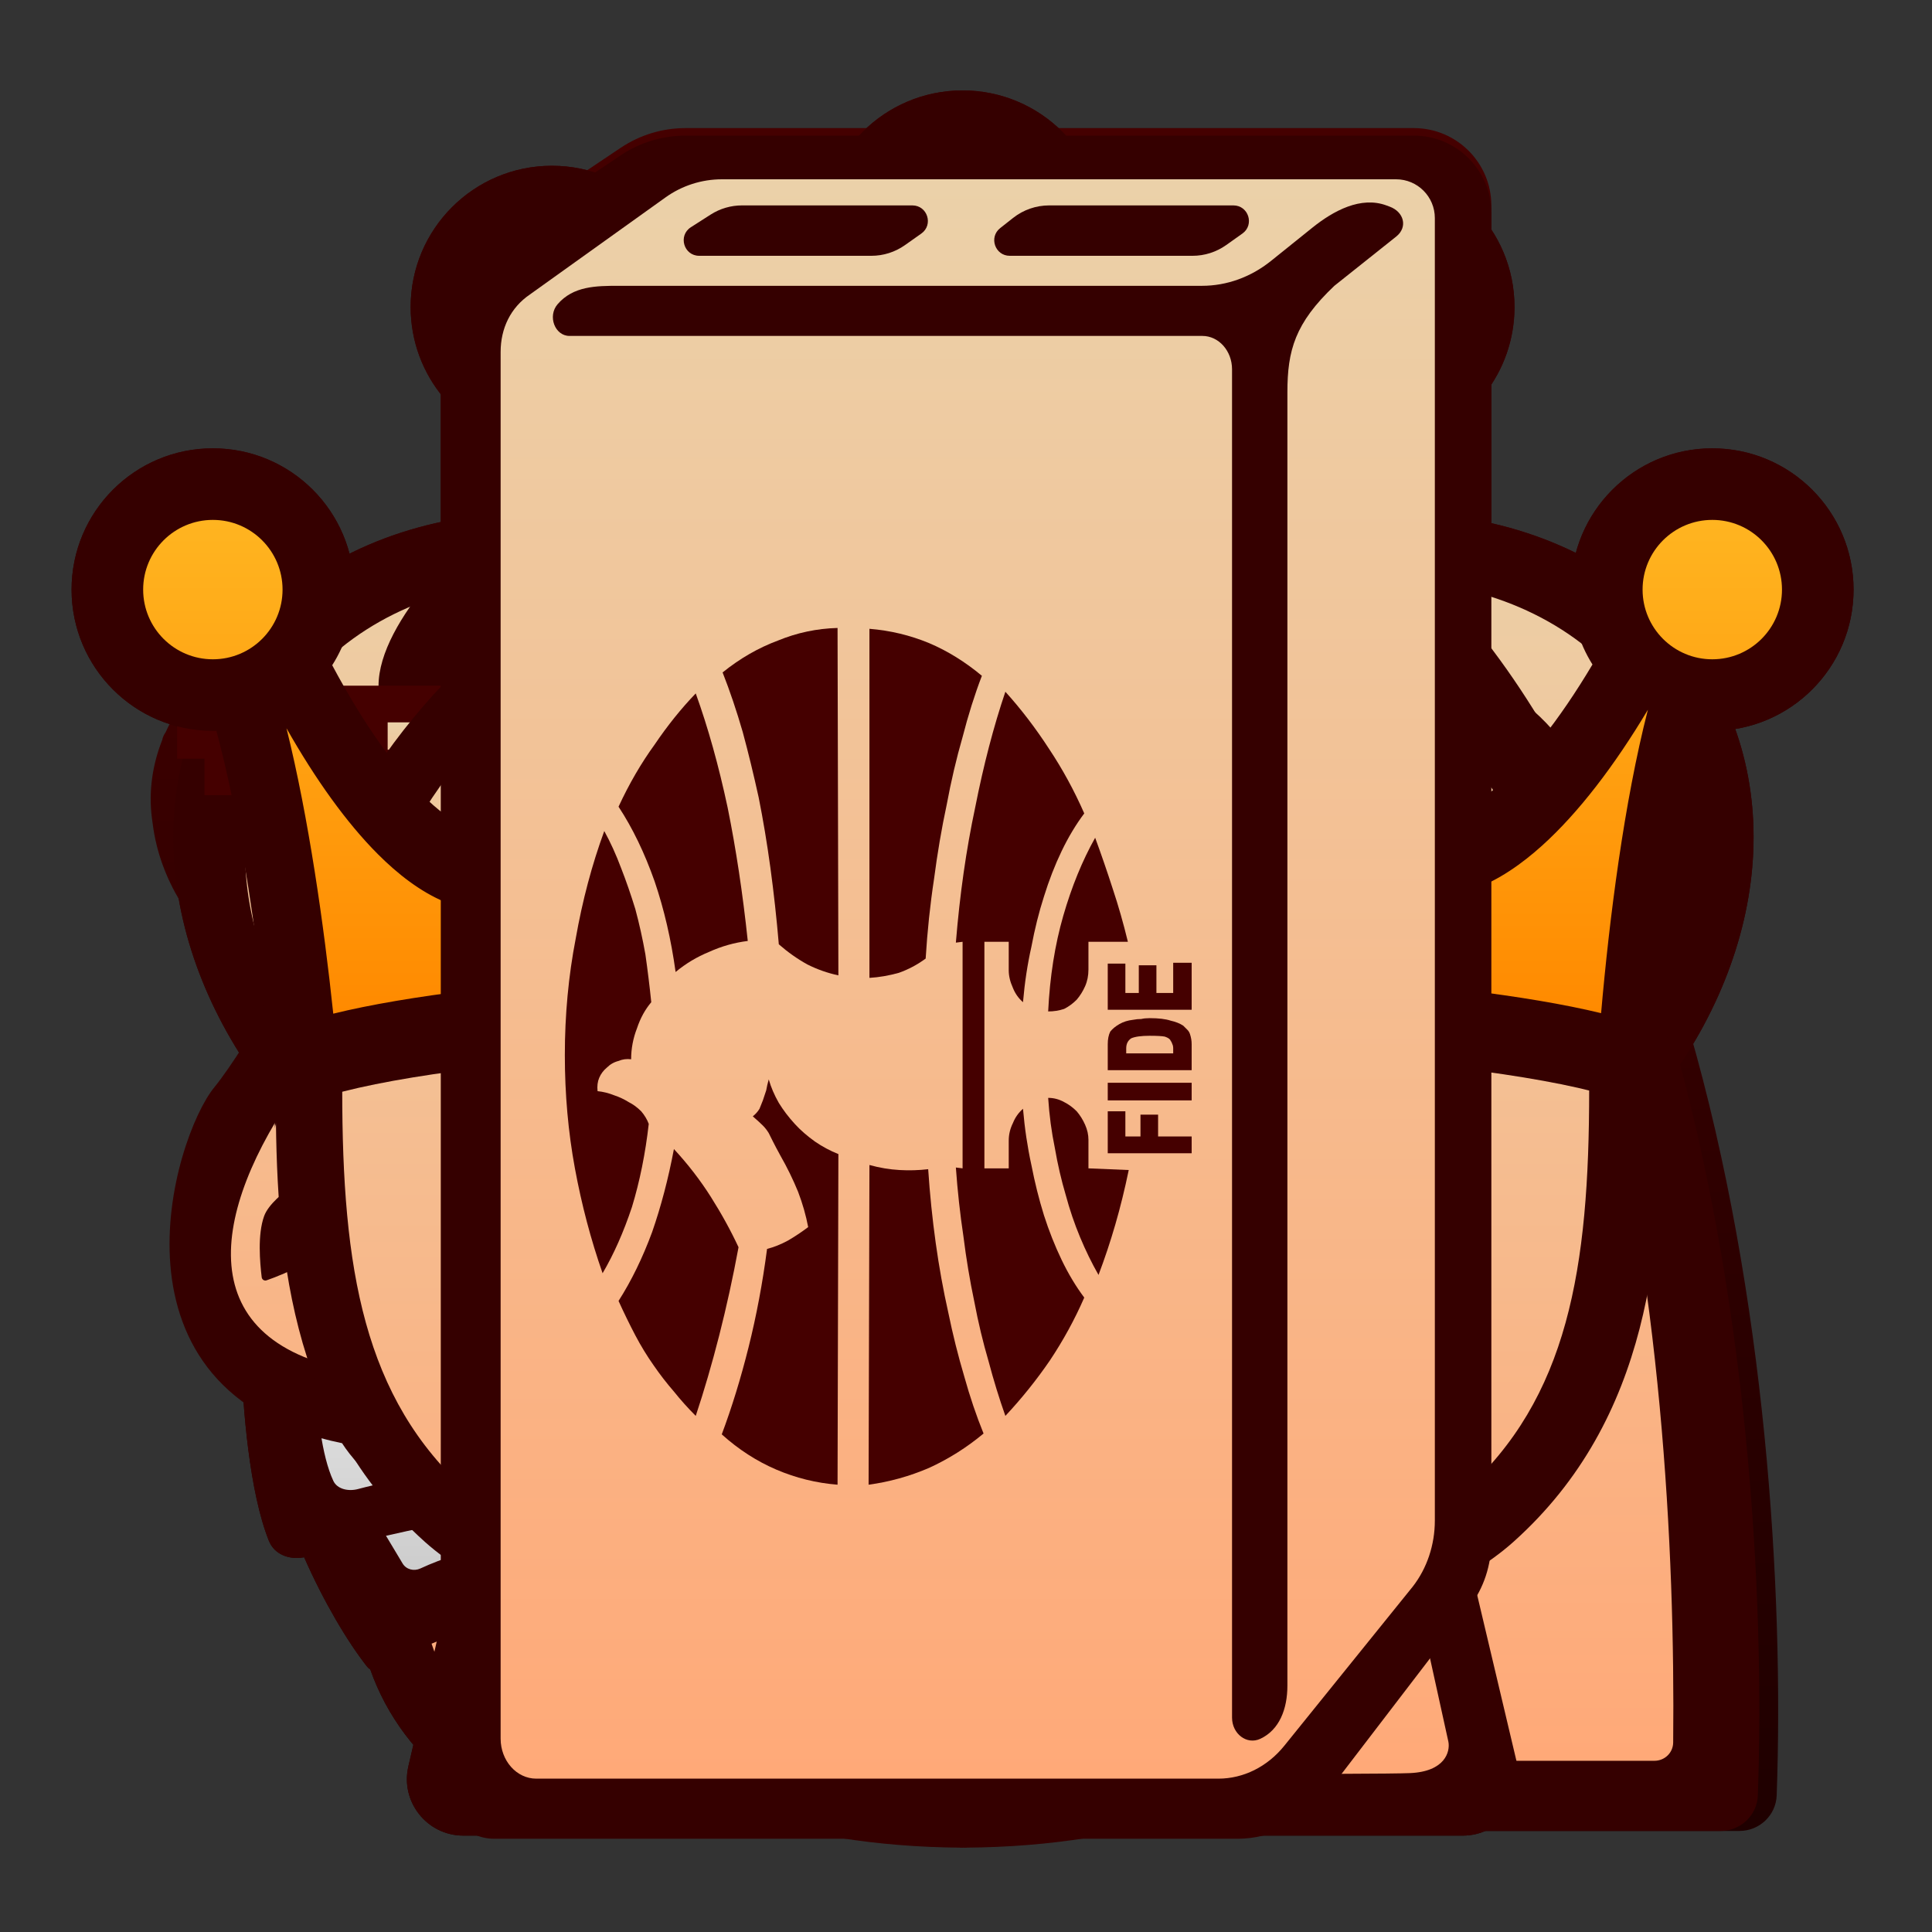 <svg xmlns="http://www.w3.org/2000/svg" width="40" height="40" viewbox="0.0 0.0 512.0 512.0">
  <rect width="100%" height="100%" fill="#333333" stroke="none"/>
  <g id="bb" fill="none" transform="scale(0.078 0.078)">
    <path d="M258.283 85.091C255.375 73.365 253.356 57.863 255.912 40.8C256.31 38.141 254.579 35.581 251.932 35.11L240.497 33.075C237.925 32.617 235.447 34.303 235.041 36.884C231.992 56.23 234.196 73.707 237.755 87.421C207.063 96.266 196.061 128.645 184.113 163.807C176.64 185.799 168.797 208.879 155.535 227.97L155.546 227.973C124.664 272.423 104.007 310.633 104 350.471C104 438.966 166.712 489.365 254.863 490.029V490.054C255.159 490.054 255.442 490.043 255.735 490.04C255.854 490.041 255.972 490.044 256.089 490.046C256.261 490.05 256.432 490.054 256.606 490.054L256.603 490.026C344.751 489.366 407.466 438.964 407.466 350.467C407.466 310.632 386.809 272.421 355.927 227.97C342.662 208.879 334.818 185.796 327.345 163.802C313.583 123.302 301.075 86.492 258.283 85.091Z" fill="url(#bbpaint0_linear_609_268)" />
    <path d="M274.501 110.934C276.337 109.022 276.275 105.983 274.362 104.147C272.45 102.311 269.412 102.373 267.576 104.286C263.925 108.089 258.373 110.399 252.411 111.605C246.507 112.799 240.786 112.79 237.466 112.437C234.83 112.156 232.466 114.066 232.186 116.702C231.905 119.338 233.815 121.702 236.451 121.983C240.652 122.43 247.362 122.42 254.314 121.014C261.208 119.62 268.936 116.731 274.501 110.934Z" fill="url(#bbpaint1_linear_609_268)" />
    <path d="M355.057 394.864C350.081 403.279 343.882 410.688 336.621 417.024L336.621 417.029C335.384 418.108 334.116 419.156 332.818 420.172C330.136 422.273 327.045 418.17 329.085 415.443C366.651 365.231 340.997 288.238 328.403 250.444C327.81 248.663 327.245 246.969 326.718 245.369C326.489 244.385 327.941 243.789 328.492 244.634C329.191 245.705 329.881 246.732 330.489 247.606C353.635 280.868 369.06 309.569 369.06 339.407C369.06 361.02 364.069 379.608 355.057 394.864Z" fill="url(#bbpaint2_linear_609_268)" />
    <path fill-rule="evenodd" clip-rule="evenodd" d="M229.504 279.392L220.062 245.345C217.544 244.507 216.565 253.377 216.39 257.916C216.739 260.186 217.124 264.725 215.865 264.725C214.606 264.725 214.641 270.313 214.816 273.106C212.298 275.62 209.57 280.439 208.521 282.534C204.745 282.953 195.757 286.201 191.735 287.772C191.735 288.799 190.616 289.602 189.401 290.473C188.756 290.936 188.084 291.418 187.539 291.963L182.293 297.201C180.658 295.894 179.43 299.068 178.484 301.516L178.378 301.789C177.854 303.14 177.418 304.195 177.048 304.01C176.208 303.591 170.753 313.263 168.13 318.152C168.55 318.99 164.458 331.771 162.36 338.056C157.639 339.802 148.092 343.294 147.672 343.294C147.522 343.294 146.981 343.424 146.263 343.596C144.481 344.024 141.601 344.715 140.853 344.342C139.804 343.818 139.279 346.961 139.279 349.056C139.279 350.47 145.49 350.691 149.852 350.846C151.954 350.921 153.626 350.981 153.967 351.151C154.806 351.57 155.715 349.929 156.065 349.056C156.59 349.754 157.744 351.046 158.163 350.627C158.583 350.208 162.185 350.453 163.934 350.627C163.934 352.024 164.248 354.922 165.507 355.341C165.158 355.691 164.668 357.227 165.507 360.579C166.556 364.77 168.655 368.436 168.655 368.96C168.655 369.379 172.152 373.325 173.9 375.245L174.949 375.769V376.817L179.998 381.207C180.939 382.102 181.44 382.579 181.244 382.579C180.405 382.579 180.894 387.467 181.244 389.912C180.405 389.912 179.845 393.054 179.67 394.626C177.572 397.14 178.796 401.61 179.67 403.53C183.028 404.368 184.217 402.832 184.392 401.959C184.916 400.911 185.965 398.502 185.965 397.245C185.965 395.988 187.014 394.277 187.539 393.578C187.889 391.658 188.798 387.921 189.637 388.34C189.637 387.467 189.847 385.826 190.686 386.245C191.386 386.769 192.994 387.816 193.834 387.816C194.673 387.816 197.331 390.261 198.555 391.483C199.604 392.007 202.227 392.95 204.325 392.531C205.724 393.054 208.731 394.102 209.57 394.102C210.41 394.102 211.319 394.8 211.669 395.15C213.942 395.324 218.698 395.673 219.537 395.673C220.586 395.673 227.406 397.245 228.979 395.673C230.553 394.102 235.799 396.721 235.799 395.15C240.834 394.311 249.088 389.562 252.585 387.293C253.983 387.118 256.466 386.978 255.207 387.816C253.948 388.654 257.131 390.261 258.879 390.959C258.46 393.892 262.202 399.514 264.125 401.959C267.097 403.879 272.413 406.254 269.895 400.387C267.377 394.521 266.398 383.626 266.223 378.912C264.545 378.912 266.573 374.372 267.797 372.103C269.895 370.881 273.882 367.912 273.043 365.817C272.203 363.722 273.742 362.151 274.616 361.627C274.267 360.055 273.777 357.122 274.616 357.96C275.456 358.798 276.365 354.468 276.714 352.199C275.036 351.361 276.365 347.31 277.239 345.389C279.337 346.227 283.009 344.342 284.583 343.294C285.003 341.199 294.899 339.278 299.795 338.58L300.844 333.866L277.764 332.295C277.764 329.361 276.365 326.533 275.665 325.485C279.022 322.971 275.316 315.708 273.042 312.391C273.882 309.038 265.699 300.518 261.502 296.677C259.404 293.324 255.732 289.693 254.158 288.296C251.535 288.121 245.451 286.829 242.093 283.058C238.736 279.287 232.302 279.042 229.504 279.392ZM227.406 313.962C225.727 313.543 221.81 300.518 220.062 294.058C220.062 294.274 219.178 296.358 218.13 298.828L218.129 298.83C217.146 301.148 216.018 303.806 215.341 305.581C216.49 307.495 215.12 311.925 214.298 314.581C213.995 315.56 213.767 316.299 213.767 316.581C213.767 316.852 213.132 318.146 212.265 319.912C209.787 324.958 205.413 333.866 208.521 333.866C211.879 333.866 218.663 335.263 221.635 335.961C227.091 335.542 233.351 333.342 235.799 332.295C233.7 326.358 229.084 314.381 227.406 313.962ZM259.928 344.866C257.83 346.123 254.858 345.739 253.634 345.389C254.893 347.484 254.158 351.151 253.634 352.722C255.312 354.818 255.382 358.135 255.207 359.532C256.257 360.056 258.46 361.313 258.879 362.151C259.299 362.989 260.103 361.452 260.453 360.579C260.033 359.741 260.278 357.786 260.453 356.913C262.551 354.399 263.775 347.834 264.125 344.866C263.6 344.342 262.027 343.608 259.928 344.866ZM191.211 308.724C192.889 306.629 201.702 301.216 205.899 298.772C206.318 301.705 203.975 306.978 202.751 309.248C202.401 311.343 201.387 315.638 200.128 316.057C198.869 316.476 198.904 320.422 199.079 322.343C196.561 325.695 195.932 331.422 195.932 333.866C195.512 334.285 190.511 333.342 188.063 332.818C187.014 333.342 176.523 335.961 178.097 333.342C179.67 330.723 180.195 328.628 179.67 328.628C179.251 328.628 180.894 325.136 181.769 323.39C180.929 322.552 182.468 320.946 183.342 320.247C182.083 318.152 185.615 314.486 187.539 312.914C188.063 312.391 189.532 310.819 191.211 308.724ZM178.097 349.056C180.195 348.881 184.601 348.427 185.441 348.008C186.49 348.183 189.008 348.427 190.686 348.008C189.287 349.929 186.595 354.084 187.014 355.341C185.79 357.437 183.657 361.941 184.916 363.198C184.406 364.387 183.598 366.831 184.326 367.349C182.56 366.287 179.256 364.136 179.67 363.722C180.09 363.303 179.146 359.357 178.621 357.437C178.446 356.04 178.202 353.141 178.621 352.722C178.097 351.675 177.257 349.475 178.097 349.056ZM235.799 297.724C239.82 300.343 247.968 305.581 248.388 305.581C248.913 305.581 259.928 315.533 262.551 323.914C263.6 324.438 265.699 326.847 265.699 332.295C265.323 332.295 264.814 332.334 264.263 332.376C263.016 332.473 261.56 332.585 260.978 332.295C260.138 331.876 252.235 332.818 248.388 333.342C247.339 329.676 244.506 321.504 241.569 318.152C241.918 317.628 242.093 315.743 239.995 312.391C237.372 308.2 233.176 299.296 235.799 297.724ZM205.374 346.437C208.172 346.262 213.977 346.227 214.816 347.484C216.215 346.786 219.537 345.808 221.635 347.484C223.734 349.161 234.05 347.485 238.946 346.437C239.296 348.532 240.205 352.618 241.044 352.199C240.52 352.722 240.625 355.865 245.241 364.246C245.416 366.865 246.185 372.103 247.864 372.103C249.542 372.103 248.213 374.198 247.339 375.245C246.29 376.468 243.352 379.122 239.995 379.96C235.799 381.007 230.028 382.579 227.93 383.626C226.252 384.464 218.488 383.277 214.816 382.579L214.292 383.626C212.193 381.88 207.472 378.703 205.374 379.96C203.451 378.214 199.394 375.036 198.555 376.293C197.506 377.864 195.407 371.579 196.457 372.103C197.296 372.522 197.855 365.293 198.03 361.627C200.128 357.786 204.325 349.999 204.325 349.58C204.325 349.498 204.312 349.378 204.297 349.231C204.212 348.44 204.046 346.879 205.374 346.437Z" fill="#FF4747" />
    <defs>
      <linearGradient id="bbpaint0_linear_609_268" x1="255.733" y1="33" x2="255.733" y2="490.054" gradientUnits="userSpaceOnUse">
        <stop stop-color="#450000" />
        <stop offset="1" stop-color="#1F0000" />
      </linearGradient>
      <linearGradient id="bbpaint1_linear_609_268" x1="300.609" y1="102.81" x2="300.609" y2="420.75" gradientUnits="userSpaceOnUse">
        <stop stop-color="#EBD1A9" />
        <stop offset="1" stop-color="#FFA978" />
      </linearGradient>
      <linearGradient id="bbpaint2_linear_609_268" x1="300.609" y1="102.81" x2="300.609" y2="420.75" gradientUnits="userSpaceOnUse">
        <stop stop-color="#EBD1A9" />
        <stop offset="1" stop-color="#FFA978" />
      </linearGradient>
    </defs>
  </g>
  <g id="bk" fill="none" transform="scale(0.078 0.078)">
    <path d="M246.005 34C246.005 29.582 249.586 26 254.005 26H258.005C262.423 26 266.005 29.582 266.005 34V74.001H288.006C292.424 74.001 296.006 77.583 296.006 82.001V86.001C296.006 90.42 292.424 94.002 288.006 94.002H266.005V107.702C288.619 111.375 307.267 126.867 315.405 147.633C369.74 124.044 429.533 137.053 454.419 180.157C476.201 217.885 464.645 267.244 429.508 302.614C432.12 310.146 428.597 318.563 424.566 324.43C423.167 326.467 423.794 329.398 425.885 330.714C433.795 335.694 438.47 342.895 440.761 351.331C441.157 351.433 441.539 351.533 441.908 351.631C445.416 352.568 447.472 355.748 447.375 359.379C446.986 374.015 445.129 396.142 440.02 408.954C438.552 412.634 434.623 414.06 430.783 413.38C425.525 425.288 419.347 435.666 414.123 442.337C413.79 442.761 413.383 443.082 412.933 443.299C404.105 468.187 380.354 486.011 352.44 486.011C337.266 486.011 323.322 480.744 312.336 471.938C303.861 477.414 286.388 483.811 256.861 483.811H254.661C224.976 483.811 207.474 477.345 199.05 471.85C188.048 480.708 174.061 486.011 158.836 486.011C130.856 486.011 107.059 468.103 98.281 443.123C97.948 442.917 97.644 442.65 97.387 442.321C92.162 435.646 85.984 425.265 80.728 413.356C76.847 414.092 72.844 412.676 71.359 408.954C66.25 396.142 64.394 374.015 64.004 359.379C63.907 355.748 65.963 352.568 69.472 351.631C69.887 351.52 70.32 351.407 70.772 351.292C73.068 342.869 77.744 335.679 85.648 330.707C87.739 329.392 88.355 326.467 86.956 324.43C82.933 318.575 79.416 310.181 81.998 302.66C46.825 267.287 35.249 217.901 57.041 180.157C81.903 137.095 141.605 124.07 195.899 147.565C204.139 126.609 223.086 111.038 246.005 107.587V94.002H224.004C219.586 94.002 216.004 90.42 216.004 86.001V82.001C216.004 77.583 219.586 74.001 224.004 74.001H246.005V34Z" fill="url(#bkpaint0_linear_609_214)" />
    <path d="M419.745 217.898C421.089 223.714 430.683 226.454 430.945 220.491C431.372 210.742 429.323 201.306 424.491 192.897C414.528 175.559 394.889 166.335 372.304 166.009C369.875 165.974 369.912 169.941 372.265 170.545C389.299 174.912 404.091 185.25 413.038 200.82C416.165 206.261 418.384 212.003 419.745 217.898Z" fill="url(#bkpaint1_linear_609_214)" />
    <path d="M255.897 198.004C265.744 184.38 278.659 172.018 294.222 162.019C297.754 159.75 302.373 160.453 305.248 163.513C306.844 165.212 306.436 167.956 304.46 169.194C279.66 184.73 262.689 207.389 255.897 231.005C249.105 207.389 232.135 184.73 207.335 169.194C205.359 167.956 204.95 165.212 206.547 163.513C209.421 160.453 214.04 159.75 217.572 162.019C233.136 172.018 246.051 184.38 255.897 198.004Z" fill="url(#bkpaint2_linear_609_214)" />
    <path d="M255.639 285.806C248.102 285.998 239.778 286.296 231.026 286.711C228.209 286.845 226.038 289.236 226.162 292.053L226.343 296.165C226.524 300.257 230.02 303.402 234.111 303.21C241.45 302.865 248.668 302.673 255.639 302.673C262.609 302.673 270.194 302.865 277.533 303.21C281.624 303.402 285.12 300.257 285.301 296.165L285.482 292.053C285.606 289.236 283.434 286.845 280.618 286.711C271.866 286.296 263.175 285.998 255.639 285.806Z" fill="url(#bkpaint3_linear_609_214)" />
    <path d="M163.555 302.409L163.021 297.265C162.733 294.487 164.718 291.987 167.492 291.664C178.176 290.419 189.468 289.388 200.72 288.549C203.115 288.37 205.204 290.155 205.412 292.548L205.935 298.569C206.249 302.194 203.571 305.387 199.95 305.741C190.365 306.679 180.906 307.775 171.848 308.946C167.738 309.478 163.982 306.531 163.555 302.409Z" fill="url(#bkpaint4_linear_609_214)" />
    <path d="M106.223 314.783C100.162 306.863 113.801 300.859 136.071 296.417C140.404 295.552 144.555 298.47 145.347 302.816L146.157 307.264C146.675 310.107 144.743 312.816 141.889 313.271C132.206 314.815 123.662 316.322 116.801 317.629C112.956 318.362 108.602 317.89 106.223 314.783Z" fill="url(#bkpaint5_linear_609_214)" />
    <path d="M348.622 297.265L348.089 302.409C347.662 306.531 343.906 309.478 339.796 308.946C330.738 307.775 321.278 306.679 311.694 305.741C308.073 305.387 305.394 302.194 305.709 298.569L306.232 292.548C306.44 290.155 308.528 288.37 310.924 288.549C322.176 289.388 333.468 290.419 344.152 291.664C346.926 291.987 348.911 294.487 348.622 297.265Z" fill="url(#bkpaint6_linear_609_214)" />
    <path d="M405.421 314.783C411.482 306.863 397.843 300.859 375.572 296.417C371.24 295.552 367.089 298.47 366.297 302.816L365.487 307.264C364.969 310.107 366.9 312.816 369.754 313.271C379.438 314.815 387.982 316.322 394.843 317.629C398.687 318.362 403.042 317.89 405.421 314.783Z" fill="url(#bkpaint7_linear_609_214)" />
    <path d="M210.16 453.344C182.712 399.544 134.984 405.459 111.587 416.328C109.867 417.127 107.808 416.61 106.846 414.976C106.149 413.792 105.391 412.535 104.594 411.213C103.907 410.072 103.19 408.883 102.457 407.651C117.158 404.274 134.313 401.109 149.253 398.92C160.114 397.328 168.201 387.689 167.304 376.749L165.607 356.05C164.686 344.805 154.668 336.585 143.503 338.213C129.499 340.256 112.954 342.945 98.537 345.57C102.692 341.147 108.37 336.948 115.935 333.107C128.891 328.34 174.97 318.807 255.639 318.807C336.307 318.807 382.753 328.34 395.709 333.107C403.244 336.934 408.886 341.145 413.002 345.6C398.548 342.965 381.932 340.263 367.876 338.213C356.711 336.585 346.693 344.805 345.771 356.05L344.075 376.749C343.178 387.689 351.265 397.328 362.125 398.92C377.135 401.12 394.38 404.304 409.126 407.698C408.274 409.149 407.442 410.54 406.651 411.862L406.65 411.864L406.649 411.866C406 412.951 405.379 413.989 404.798 414.976C403.836 416.61 401.777 417.127 400.057 416.328C376.66 405.459 328.932 399.544 301.484 453.344C300.759 454.765 299.616 455.98 298.15 456.61C290.949 459.7 275.02 464.377 255.639 464.377C236.257 464.377 220.695 459.7 213.494 456.61C212.027 455.98 210.885 454.765 210.16 453.344Z" fill="url(#bkpaint8_linear_609_214)" />
    <path d="M88.478 393.075C85.314 386.291 84.165 374.573 83.923 366.822C83.864 364.9 85.136 363.216 87.309 362.72C95.898 360.757 117.186 357.605 133.145 355.614C140.057 354.752 146.26 359.105 146.83 365.06L147.881 376.021C148.436 381.814 143.429 386.919 136.705 387.762C122.588 389.531 105.277 392.504 95.048 395.241C92.425 395.943 89.496 395.258 88.478 393.075Z" fill="url(#bkpaint9_linear_609_214)" />
    <path d="M422.901 393.075C426.064 386.291 427.214 374.573 427.455 366.822C427.515 364.9 426.242 363.216 424.07 362.72C415.481 360.757 394.192 357.605 378.234 355.614C371.321 354.752 365.119 359.105 364.548 365.06L363.498 376.021C362.943 381.814 367.949 386.919 374.674 387.762C388.791 389.531 406.101 392.504 416.331 395.241C418.953 395.943 421.883 395.258 422.901 393.075Z" fill="url(#bkpaint10_linear_609_214)" />
    <defs>
      <linearGradient id="bkpaint0_linear_609_214" x1="255.73" y1="26" x2="255.73" y2="486.011" gradientUnits="userSpaceOnUse">
        <stop stop-color="#450000" />
        <stop offset="1" stop-color="#1F0000" />
      </linearGradient>
      <linearGradient id="bkpaint1_linear_609_214" x1="318.282" y1="160.684" x2="318.282" y2="231.005" gradientUnits="userSpaceOnUse">
        <stop stop-color="#EBD1A9" />
        <stop offset="1" stop-color="#FFA978" />
      </linearGradient>
      <linearGradient id="bkpaint2_linear_609_214" x1="318.282" y1="160.684" x2="318.282" y2="231.005" gradientUnits="userSpaceOnUse">
        <stop stop-color="#EBD1A9" />
        <stop offset="1" stop-color="#FFA978" />
      </linearGradient>
      <linearGradient id="bkpaint3_linear_609_214" x1="255.689" y1="285.806" x2="255.689" y2="464.377" gradientUnits="userSpaceOnUse">
        <stop stop-color="white" />
        <stop offset="1" stop-color="#BBBBBB" />
      </linearGradient>
      <linearGradient id="bkpaint4_linear_609_214" x1="255.689" y1="285.806" x2="255.689" y2="464.377" gradientUnits="userSpaceOnUse">
        <stop stop-color="white" />
        <stop offset="1" stop-color="#BBBBBB" />
      </linearGradient>
      <linearGradient id="bkpaint5_linear_609_214" x1="255.689" y1="285.806" x2="255.689" y2="464.377" gradientUnits="userSpaceOnUse">
        <stop stop-color="white" />
        <stop offset="1" stop-color="#BBBBBB" />
      </linearGradient>
      <linearGradient id="bkpaint6_linear_609_214" x1="255.689" y1="285.806" x2="255.689" y2="464.377" gradientUnits="userSpaceOnUse">
        <stop stop-color="white" />
        <stop offset="1" stop-color="#BBBBBB" />
      </linearGradient>
      <linearGradient id="bkpaint7_linear_609_214" x1="255.689" y1="285.806" x2="255.689" y2="464.377" gradientUnits="userSpaceOnUse">
        <stop stop-color="white" />
        <stop offset="1" stop-color="#BBBBBB" />
      </linearGradient>
      <linearGradient id="bkpaint8_linear_609_214" x1="255.689" y1="285.806" x2="255.689" y2="464.377" gradientUnits="userSpaceOnUse">
        <stop stop-color="white" />
        <stop offset="1" stop-color="#BBBBBB" />
      </linearGradient>
      <linearGradient id="bkpaint9_linear_609_214" x1="255.689" y1="285.806" x2="255.689" y2="464.377" gradientUnits="userSpaceOnUse">
        <stop stop-color="white" />
        <stop offset="1" stop-color="#BBBBBB" />
      </linearGradient>
      <linearGradient id="bkpaint10_linear_609_214" x1="255.689" y1="285.806" x2="255.689" y2="464.377" gradientUnits="userSpaceOnUse">
        <stop stop-color="white" />
        <stop offset="1" stop-color="#BBBBBB" />
      </linearGradient>
    </defs>
  </g>
  <g id="bn" fill="none" transform="scale(0.078 0.078)">
    <path fill-rule="evenodd" clip-rule="evenodd" d="M250.789 286.194V317.391C250.789 320.803 250.469 324.207 249.555 327.493C244.339 346.248 229.083 380.587 199.93 400.023C172.092 418.582 166.107 455.015 166.624 477.18C166.742 482.232 171.032 486 176.084 486H461.695C467.013 486 471.408 481.858 471.597 476.543C475.449 368.362 452.541 161.851 331.368 118.845C326.977 117.287 322.291 116.662 317.632 116.662L292.497 115.87L265.321 116.662L243.524 74.279C241.505 71.05 236.016 66.529 230.203 74.279C224.391 82.029 209.214 94.462 202.351 99.709L151.492 71.857C147.455 70.243 139.382 69.435 139.382 79.123C139.382 88.811 140.997 118.68 141.804 132.404C131.921 139.982 113.97 156.648 107.705 172H77.247C67.226 172 57.822 176.166 50.794 183.739C47.865 186.884 45.715 190.554 43.946 194.406C43.499 194.994 43.212 195.661 43.062 196.409C40.495 202.911 39.388 210.008 40.336 217.268L40.559 218.897C41.539 226.338 44.148 233.122 47.768 239.15C48.045 240.03 48.503 240.809 49.195 241.415C56.287 251.949 66.909 259.54 79.064 262.076C72.493 273.227 66.016 283.563 61.882 288.616C50.984 301.937 30.398 369.749 95.788 383.07C105.476 398.005 130.906 414.312 155.125 360.062C158.354 349.971 169.898 327.609 190.242 318.89C215.672 307.991 248.367 289.827 250.789 286.194ZM75.763 339.843C81.003 338.004 90.664 333.959 96.052 326.774C99.54 322.124 95.97 317.49 92.556 314.526C89.962 312.274 86.222 312.289 83.397 314.245C80.154 316.491 76.227 319.716 75.111 322.786C73.312 327.734 74.008 335.192 74.464 339.029C74.539 339.655 75.168 340.052 75.763 339.843ZM156.336 93.932L157.877 119.859L180.314 107.394L156.336 93.932Z" fill="url(#bnpaint0_linear_609_263)" />
    <path fill-rule="evenodd" clip-rule="evenodd" d="M233.187 200.834C231.904 198.054 229.635 193.77 227.51 191.494C222.411 186.014 215.588 183 208.311 183H77.023C69.752 183 62.93 186.014 57.831 191.494C55.706 193.77 54.146 196.425 52.863 199.213C52.538 199.638 52.33 200.12 52.221 200.662C50.359 205.366 49.556 210.502 50.244 215.755L50.405 216.933C51.117 222.317 53.009 227.226 55.636 231.588C55.837 232.225 56.169 232.788 56.671 233.227C63.046 242.671 73.352 248.845 84.834 248.845H94.607C108.135 248.845 120.659 242.977 129.878 233.174C129.901 233.152 129.92 233.13 129.94 233.108C129.959 233.086 129.979 233.064 130.002 233.042C134.081 228.674 137.488 223.553 140.022 217.751C140.168 217.51 140.292 217.269 140.386 216.998C140.45 216.847 140.525 216.702 140.6 216.556C140.689 216.385 140.778 216.214 140.849 216.033C142.741 211.262 142.935 206.222 141.876 201.437C141.876 201.411 141.883 201.387 141.891 201.363C141.899 201.339 141.907 201.316 141.907 201.291C141.907 200.661 141.698 200.098 141.405 199.586C140.609 196.988 139.542 194.465 137.881 192.197C137.387 191.538 136.878 190.91 136.345 190.317H149C148.467 190.91 147.949 191.539 147.477 192.19C145.817 194.458 144.75 196.982 143.954 199.579C143.654 200.098 143.444 200.661 143.444 201.291C143.444 201.317 143.452 201.341 143.46 201.365C143.468 201.388 143.475 201.412 143.475 201.437C142.417 206.222 142.618 211.269 144.518 216.069C144.583 216.236 144.664 216.392 144.745 216.549C144.817 216.688 144.889 216.829 144.951 216.977C145.044 217.262 145.175 217.526 145.338 217.774C147.81 223.451 151.14 228.478 155.119 232.787C155.14 232.813 155.161 232.839 155.182 232.865C155.29 232.997 155.392 233.124 155.529 233.24C164.738 243 177.239 248.845 190.736 248.845H200.51C211.99 248.845 222.297 242.671 228.671 233.218C229.173 232.78 229.506 232.216 229.706 231.579C232.325 227.219 234.225 222.31 234.937 216.925L235.098 215.732C235.472 212.891 235.406 210.08 234.97 207.352C254.363 189.768 274.688 190.397 282.722 193.075C288.322 193.074 296.161 191.394 282.722 184.675C269.617 178.122 244.799 192.334 233.187 200.834ZM221.896 202.51C221.345 201.492 220.685 200.446 219.935 199.548C219.801 199.383 219.683 199.205 219.564 199.028C219.407 198.792 219.249 198.556 219.055 198.346C215.732 194.739 211.354 192.755 206.733 192.755H167.155C163.08 192.755 159.264 194.8 156.674 198.367C156.523 198.577 156.412 198.807 156.301 199.038C156.218 199.211 156.134 199.383 156.034 199.548C155.683 200.23 155.167 201.332 154.711 202.51H221.896ZM157.45 219.93C157.854 220.648 158.281 221.343 158.726 222.02H222.844C223.064 221.336 223.261 220.639 223.438 219.93C223.765 218.42 224.407 214.948 224.357 213.136C224.366 212.764 224.369 212.392 224.364 212.021H154.166C154.259 212.395 154.363 212.767 154.479 213.136C154.925 214.527 156.145 217.832 157.45 219.93ZM169.646 233.517C169.025 233.11 168.157 232.383 167.217 231.531H217.476C216.851 232.298 216.256 233.001 215.809 233.517C211.415 237.756 205.702 240.31 199.569 240.31H190.591C182.997 240.31 175.785 237.844 169.646 233.517ZM63.444 202.51H130.629C130.173 201.332 129.656 200.23 129.306 199.548C129.206 199.383 129.122 199.211 129.039 199.039C128.928 198.807 128.817 198.577 128.666 198.367C126.076 194.8 122.26 192.755 118.185 192.755H78.607C73.986 192.755 69.608 194.739 66.285 198.346C66.091 198.556 65.933 198.792 65.776 199.027C65.657 199.205 65.539 199.382 65.405 199.548C64.655 200.446 63.995 201.492 63.444 202.51ZM127.89 219.93C127.486 220.647 127.06 221.343 126.615 222.02H62.496C62.276 221.336 62.079 220.639 61.902 219.93C61.575 218.42 60.933 214.948 60.983 213.136C60.974 212.764 60.971 212.392 60.976 212.021H131.174C131.081 212.395 130.977 212.767 130.861 213.136C130.415 214.527 129.195 217.832 127.89 219.93ZM118.124 231.531H67.864C68.489 232.298 69.084 233.001 69.531 233.517C73.925 237.756 79.638 240.31 85.771 240.31H94.749C102.343 240.31 109.555 237.844 115.694 233.517C116.315 233.11 117.183 232.382 118.124 231.531Z" fill="#FF4747" />
    <path d="M156.336 93.932L157.877 119.859L180.314 107.394L156.336 93.932Z" fill="url(#bnpaint1_linear_609_263)" />
    <path d="M124.286 359.868C122.711 362.945 121.571 365.225 120.95 366.81C117.789 372.333 113.582 373.39 108.049 370.136C102.091 366.893 101.386 362.862 106.039 358.033C107.333 357.096 108.384 355.863 109.106 354.438C113.759 344.698 117.706 339.786 121.126 339.786C125.778 339.786 128.317 342.242 128.586 346.977C128.586 348.387 127.188 352.687 124.286 359.868Z" fill="url(#bnpaint2_linear_609_263)" />
    <path d="M272.544 271.439C284.564 255.648 290.449 238.105 290.263 218.801C289.569 213.102 286.325 210.304 280.523 210.304C272.637 210.304 269.57 213.195 271.228 218.977C271.756 228.458 270.886 236.261 268.43 242.405C264.472 252.145 260.089 259.43 255.354 264.248C252.722 269.429 254.297 273.201 260.006 275.563C265.446 278.112 269.653 276.796 272.544 271.439Z" fill="url(#bnpaint3_linear_609_263)" />
    <path d="M435.453 458C438.031 458 440.185 456.102 440.39 453.533C447.104 369.491 426.2 199.56 326.5 147.5C326.073 147.358 325.552 147.166 324.929 146.938C319.508 144.947 306.439 140.148 281.958 140.685C278.404 140.763 276.198 144.509 277.746 147.709L279.449 151.229C281.025 154.484 284.221 156.573 287.792 157.145C335.213 164.746 415.514 232.633 403.316 452.597C403.157 455.475 405.435 458 408.318 458H435.453Z" fill="url(#bnpaint4_linear_609_263)" />
    <path d="M75.763 339.843C81.003 338.005 90.663 333.959 96.052 326.774C99.54 322.124 95.97 317.49 92.556 314.527C89.962 312.274 86.221 312.289 83.397 314.245C80.154 316.491 76.227 319.716 75.111 322.786C73.312 327.734 74.008 335.193 74.464 339.029C74.539 339.655 75.168 340.052 75.763 339.843Z" fill="url(#bnpaint5_linear_609_263)" />
    <defs>
      <linearGradient id="bnpaint0_linear_609_263" x1="255.995" y1="70" x2="255.995" y2="486" gradientUnits="userSpaceOnUse">
        <stop stop-color="#450000" />
        <stop offset="1" stop-color="#1F0000" />
      </linearGradient>
      <linearGradient id="bnpaint1_linear_609_263" x1="257.738" y1="93.932" x2="257.738" y2="458" gradientUnits="userSpaceOnUse">
        <stop stop-color="#EBD1A9" />
        <stop offset="1" stop-color="#FFA978" />
      </linearGradient>
      <linearGradient id="bnpaint2_linear_609_263" x1="257.738" y1="93.932" x2="257.738" y2="458" gradientUnits="userSpaceOnUse">
        <stop stop-color="#EBD1A9" />
        <stop offset="1" stop-color="#FFA978" />
      </linearGradient>
      <linearGradient id="bnpaint3_linear_609_263" x1="257.738" y1="93.932" x2="257.738" y2="458" gradientUnits="userSpaceOnUse">
        <stop stop-color="#EBD1A9" />
        <stop offset="1" stop-color="#FFA978" />
      </linearGradient>
      <linearGradient id="bnpaint4_linear_609_263" x1="257.738" y1="93.932" x2="257.738" y2="458" gradientUnits="userSpaceOnUse">
        <stop stop-color="#EBD1A9" />
        <stop offset="1" stop-color="#FFA978" />
      </linearGradient>
      <linearGradient id="bnpaint5_linear_609_263" x1="257.738" y1="93.932" x2="257.738" y2="458" gradientUnits="userSpaceOnUse">
        <stop stop-color="#EBD1A9" />
        <stop offset="1" stop-color="#FFA978" />
      </linearGradient>
    </defs>
  </g>
  <g id="bp" fill="none" transform="scale(0.078 0.078)">
    <path d="M387.927 402.463C386.362 395.236 379.088 389.52 371.636 389.52H348.721L280.437 138.221C279.919 132.533 264.199 131 254.856 131C245.513 131 229.791 132.533 229.267 138.221L160.995 389.52H140.535C133.08 389.52 125.803 395.236 124.258 402.463L108.418 468.751C106.165 478.18 113.313 487.237 123.007 487.237H388.25C397.863 487.237 404.994 478.323 402.884 468.945L387.927 402.463Z" fill="url(#bppaint0_linear_609_227)" />
    <path d="M254.995 449.46C204.958 449.46 164.207 438.938 162.386 425.798C162.904 418.771 168.027 417.536 170.523 417.796C185.04 426.337 217.419 432.289 255.052 432.289C292.678 432.289 325.056 426.342 339.571 417.805C342.264 417.541 347.638 418.771 347.596 425.798C345.797 438.941 305.039 449.46 254.995 449.46Z" fill="url(#bppaint1_linear_609_227)" />
    <path d="M204.735 315.856C224.595 320.754 264.205 325.587 305.457 315.722C308.787 314.926 310.737 311.508 309.84 308.204C308.912 304.785 305.319 302.846 301.89 303.735C269.253 312.194 229.537 307.748 208.255 303.343C204.768 302.621 201.26 304.676 200.329 308.113C199.411 311.503 201.325 315.015 204.735 315.856Z" fill="url(#bppaint2_linear_609_227)" />
    <path d="M237.316 196.44C246.306 197.57 259.957 198.361 272.897 196.547C276.361 196.062 278.459 192.595 277.542 189.219C276.684 186.058 273.486 184.154 270.244 184.624C258.974 186.259 247.384 185.548 239.74 184.517C236.54 184.085 233.411 186.001 232.566 189.118C231.642 192.531 233.808 195.999 237.316 196.44Z" fill="url(#bppaint3_linear_609_227)" />
    <defs>
      <linearGradient id="bppaint0_linear_609_227" x1="255.628" y1="131" x2="255.628" y2="487.237" gradientUnits="userSpaceOnUse">
        <stop stop-color="#450000" />
        <stop offset="1" stop-color="#1F0000" />
      </linearGradient>
      <linearGradient id="bppaint1_linear_609_227" x1="254.912" y1="184.456" x2="254.912" y2="449.46" gradientUnits="userSpaceOnUse">
        <stop stop-color="#EBD1A9" />
        <stop offset="1" stop-color="#FFA978" />
      </linearGradient>
      <linearGradient id="bppaint2_linear_609_227" x1="254.912" y1="184.456" x2="254.912" y2="449.46" gradientUnits="userSpaceOnUse">
        <stop stop-color="#EBD1A9" />
        <stop offset="1" stop-color="#FFA978" />
      </linearGradient>
      <linearGradient id="bppaint3_linear_609_227" x1="254.912" y1="184.456" x2="254.912" y2="449.46" gradientUnits="userSpaceOnUse">
        <stop stop-color="#EBD1A9" />
        <stop offset="1" stop-color="#FFA978" />
      </linearGradient>
    </defs>
  </g>
  <g id="bq" fill="none" transform="scale(0.078 0.078)">
    <path d="M255.562 138.54C154.456 138.54 72.202 210.295 72.202 298.49C72.202 337.187 75.26 381.094 111.758 412.455C125.73 424.46 147.068 431.318 164.212 436.831C166.396 437.533 168.498 438.21 170.479 438.864C171.524 439.21 171.999 439.367 173.325 446.322C174.746 453.773 176.691 463.977 187.139 473.09C190.937 476.401 202.491 486.483 256.111 487H256.249H256.386C310.006 486.483 321.561 476.403 325.359 473.09C335.804 463.976 337.752 453.773 339.173 446.322C340.499 439.367 340.977 439.21 342.022 438.864C344.003 438.21 346.101 437.536 348.285 436.831C365.43 431.318 386.768 424.46 400.736 412.455C437.238 381.096 440.296 337.185 440.296 298.49C440.289 210.293 357.42 138.54 255.561 138.54H255.562Z" fill="url(#bqpaint0_linear_609_219)" />
    <path d="M179.5 335.215C156.987 335.215 143 345.203 143 361.28C143 379.306 159.716 394.533 179.5 394.533C200.307 394.533 216 381.782 216 364.873C216 347.966 200.308 335.215 179.5 335.215Z" fill="#FF4747" />
    <path d="M331.5 335.216C310.693 335.216 295 347.967 295 364.873C295 381.783 310.692 394.533 331.5 394.533C351.283 394.533 368 379.303 368 361.28C368 345.203 354.014 335.216 331.5 335.216Z" fill="#FF4747" />
    <path d="M256.51 382.331C261.201 382.132 265.41 384.743 266.74 388.671L277.577 420.632C279.173 425.333 276.115 430.276 270.75 431.672C269.79 431.923 268.816 432.043 267.862 432.043C264.206 432.043 260.783 430.295 258.999 427.465C256.939 430.725 252.664 432.615 248.252 431.886C242.753 430.977 239.14 426.332 240.178 421.513L247.071 389.55C247.941 385.523 251.84 382.541 256.51 382.331Z" fill="#FF4747" />
    <path d="M273.691 94.3C285.208 87.899 293 75.61 293 61.5C293 40.789 276.211 24 255.5 24C234.789 24 218 40.789 218 61.5C218 76.582 226.904 89.585 239.742 95.538C234.181 250.789 199.251 182.906 175.073 105.787C180.641 99.244 184 90.764 184 81.5C184 60.789 167.211 44 146.5 44C125.789 44 109 60.789 109 81.5C109 99.829 122.15 115.087 139.53 118.353C161.763 248.256 121.897 239.752 88.18 176.575C91.865 170.771 94 163.885 94 156.5C94 135.789 77.211 119 56.5 119C35.789 119 19 135.789 19 156.5C19 177.211 35.789 194 56.5 194C56.811 194 57.121 193.996 57.431 193.989C66.478 227.486 71.45 275.094 73 299.5C73 287.031 155.38 276.923 257 276.923C358.62 276.923 441 287.031 441 299.5C442.033 275.097 446.088 227.495 454.746 193.999C475.344 193.867 492 177.128 492 156.5C492 135.789 475.211 119 454.5 119C433.789 119 417 135.789 417 156.5C417 163.802 419.087 170.617 422.697 176.38C387.279 235.889 346.878 241.191 374.33 117.698C390.273 113.38 402 98.809 402 81.5C402 60.789 385.211 44 364.5 44C343.789 44 327 60.789 327 81.5C327 92.357 331.614 102.136 338.987 108.984C314.236 186.392 279.037 252.476 273.691 94.3Z" fill="url(#bqpaint1_linear_609_219)" />
    <path d="M255.5 80C265.717 80 274 71.717 274 61.5C274 51.283 265.717 43 255.5 43C245.283 43 237 51.283 237 61.5C237 71.717 245.283 80 255.5 80Z" fill="url(#bqpaint2_linear_609_219)" />
    <path d="M165 81.5C165 91.717 156.717 100 146.5 100C136.283 100 128 91.717 128 81.5C128 71.283 136.283 63 146.5 63C156.717 63 165 71.283 165 81.5Z" fill="url(#bqpaint3_linear_609_219)" />
    <path d="M364.5 100C374.717 100 383 91.717 383 81.5C383 71.283 374.717 63 364.5 63C354.283 63 346 71.283 346 81.5C346 91.717 354.283 100 364.5 100Z" fill="url(#bqpaint4_linear_609_219)" />
    <path d="M473 156.5C473 166.717 464.717 175 454.5 175C444.283 175 436 166.717 436 156.5C436 146.283 444.283 138 454.5 138C464.717 138 473 146.283 473 156.5Z" fill="url(#bqpaint5_linear_609_219)" />
    <path d="M75 156.5C75 166.717 66.717 175 56.5 175C46.283 175 38 166.717 38 156.5C38 146.283 46.283 138 56.5 138C66.717 138 75 146.283 75 156.5Z" fill="url(#bqpaint6_linear_609_219)" />
    <path d="M424.988 268.927C427.165 243.943 431.082 213.034 437.407 188.393C428.561 203.226 418.961 215.763 409.338 224.442C403.91 229.337 397.809 233.611 391.254 235.993C384.609 238.408 376.439 239.206 368.382 235.122C352.003 226.822 347.877 205.623 347.339 188.153C346.769 169.658 349.731 145.113 356.553 114.064C350.291 133.849 343.188 153.543 335.83 169.56C331.911 178.091 327.673 186.123 323.167 192.714C318.991 198.823 313.088 205.954 305.325 209.541C301.088 211.499 295.97 212.542 290.446 211.325C284.916 210.107 280.391 206.934 276.914 203.114C270.529 196.101 266.812 186.005 264.298 176.082C260.781 162.205 258.252 128.761 256.728 103.254C255.208 128.152 252.717 161.156 249.261 174.73C246.783 184.463 243.099 194.476 236.712 201.413C233.223 205.202 228.68 208.33 223.14 209.477C217.618 210.62 212.536 209.5 208.365 207.51C200.724 203.865 194.934 196.76 190.846 190.702C186.43 184.16 182.279 176.203 178.441 167.761C170.74 150.823 164.423 134.94 158 114.064C164.216 149.15 164.918 172.384 163.601 192.348C162.943 202.321 161.33 211.626 158.182 219.518C154.969 227.572 149.633 235.321 141.311 239.336C133.001 243.346 124.698 242.191 118.042 239.397C111.515 236.657 105.553 231.978 100.325 226.749C91.963 218.385 83.711 206.826 76.043 193.303C81.953 217.116 85.995 245.731 88.459 269.063C98.319 266.635 110.78 264.556 124.995 262.811C159.1 258.627 205.763 256.083 257 256.083C308.237 256.083 354.9 258.627 389.005 262.811C402.956 264.523 415.217 266.557 424.988 268.927Z" fill="url(#bqpaint7_linear_609_219)" />
    <defs>
      <linearGradient id="bqpaint0_linear_609_219" x1="256.249" y1="138.54" x2="256.249" y2="487" gradientUnits="userSpaceOnUse">
        <stop stop-color="#450000" />
        <stop offset="1" stop-color="#1F0000" />
      </linearGradient>
      <linearGradient id="bqpaint1_linear_609_219" x1="255.5" y1="24" x2="255.5" y2="299.5" gradientUnits="userSpaceOnUse">
        <stop stop-color="#450000" />
        <stop offset="1" stop-color="#1F0000" />
      </linearGradient>
      <linearGradient id="bqpaint2_linear_609_219" x1="255.5" y1="43" x2="255.5" y2="269.063" gradientUnits="userSpaceOnUse">
        <stop stop-color="#FFD337" />
        <stop offset="1" stop-color="#FF8A00" />
      </linearGradient>
      <linearGradient id="bqpaint3_linear_609_219" x1="255.5" y1="43" x2="255.5" y2="269.063" gradientUnits="userSpaceOnUse">
        <stop stop-color="#FFD337" />
        <stop offset="1" stop-color="#FF8A00" />
      </linearGradient>
      <linearGradient id="bqpaint4_linear_609_219" x1="255.5" y1="43" x2="255.5" y2="269.063" gradientUnits="userSpaceOnUse">
        <stop stop-color="#FFD337" />
        <stop offset="1" stop-color="#FF8A00" />
      </linearGradient>
      <linearGradient id="bqpaint5_linear_609_219" x1="255.5" y1="43" x2="255.5" y2="269.063" gradientUnits="userSpaceOnUse">
        <stop stop-color="#FFD337" />
        <stop offset="1" stop-color="#FF8A00" />
      </linearGradient>
      <linearGradient id="bqpaint6_linear_609_219" x1="255.5" y1="43" x2="255.5" y2="269.063" gradientUnits="userSpaceOnUse">
        <stop stop-color="#FFD337" />
        <stop offset="1" stop-color="#FF8A00" />
      </linearGradient>
      <linearGradient id="bqpaint7_linear_609_219" x1="255.5" y1="43" x2="255.5" y2="269.063" gradientUnits="userSpaceOnUse">
        <stop stop-color="#FFD337" />
        <stop offset="1" stop-color="#FF8A00" />
      </linearGradient>
    </defs>
  </g>
  <g id="br" fill="none" transform="scale(0.078 0.078)">
    <path d="M328.469 486.071H131.179C123.348 486.071 117 478.927 117 470.114V81.292C117 75.041 119.925 69.253 124.698 66.056L164.771 39.22C169.853 35.817 175.831 34 181.948 34H375.279C386.645 34 395.859 43.214 395.859 54.58V407.05C395.859 413.422 393.826 419.583 390.129 424.41L352.339 473.759C346.353 481.576 337.638 486.071 328.469 486.071Z" fill="url(#brpaint0_linear_609_273)" />
    <path d="M208.899 296.317C207.265 294.535 205.855 292.679 204.667 290.749C203.479 288.67 202.588 286.591 201.994 284.513C201.697 285.552 201.474 286.517 201.326 287.408L200.435 290.081L199.544 292.308C199.099 293.051 198.505 293.719 197.762 294.313C198.95 295.352 199.841 296.169 200.435 296.763C201.029 297.357 201.549 298.025 201.994 298.767L203.108 300.995C203.553 301.886 204.221 303.148 205.112 304.781C206.894 307.899 208.453 311.092 209.79 314.359C210.978 317.477 211.868 320.595 212.462 323.713C210.681 325.05 208.899 326.238 207.117 327.277C205.187 328.316 203.33 329.059 201.549 329.504C200.361 338.562 198.727 347.249 196.649 355.564C194.57 363.879 192.194 371.601 189.521 378.728C193.976 382.737 198.801 385.856 203.999 388.083C209.196 390.31 214.615 391.647 220.258 392.092L220.481 304.336C218.253 303.445 216.175 302.331 214.244 300.995C212.165 299.51 210.384 297.951 208.899 296.317Z" fill="#FF4747" />
    <path d="M188.853 352.446C190.783 344.873 192.491 337.077 193.976 329.059C191.897 324.604 189.447 320.15 186.626 315.695C183.804 311.24 180.538 307.008 176.825 302.999C175.34 310.869 173.41 318.219 171.034 325.05C168.51 331.88 165.54 337.968 162.125 343.314C163.61 346.58 165.095 349.624 166.58 352.446C168.065 355.267 169.698 357.94 171.48 360.464C173.113 362.84 174.895 365.141 176.825 367.369C178.607 369.596 180.537 371.749 182.616 373.828C184.844 367.146 186.922 360.019 188.853 352.446Z" fill="#FF4747" />
    <path d="M285.964 259.789C286.558 258.453 286.855 256.968 286.855 255.335V247.985H297.323C296.135 243.084 294.799 238.407 293.314 233.952C291.829 229.349 290.27 224.82 288.637 220.366C285.221 226.454 282.4 233.359 280.173 241.08C277.946 248.801 276.609 257.265 276.164 266.471C277.648 266.471 279.059 266.249 280.396 265.803C281.583 265.209 282.697 264.392 283.737 263.353C284.628 262.314 285.37 261.126 285.964 259.789Z" fill="#FF4747" />
    <path d="M280.396 290.526C279.059 289.784 277.648 289.413 276.164 289.413C276.461 294.016 277.055 298.47 277.946 302.777C278.688 307.083 279.653 311.24 280.841 315.25C281.88 319.11 283.143 322.822 284.628 326.386C286.112 329.95 287.746 333.291 289.528 336.409C291.161 332.103 292.646 327.648 293.982 323.045C295.319 318.442 296.506 313.616 297.546 308.568L286.855 308.122V300.549C286.855 299.213 286.558 297.876 285.964 296.54C285.37 295.204 284.628 294.016 283.737 292.976C282.697 291.937 281.583 291.12 280.396 290.526Z" fill="#FF4747" />
    <path d="M266.809 260.235C267.403 261.72 268.294 262.982 269.482 264.021C269.927 258.824 270.67 253.924 271.709 249.321C272.6 244.569 273.714 240.115 275.05 235.957C276.386 231.651 277.946 227.642 279.727 223.93C281.509 220.217 283.514 216.876 285.741 213.907C283.068 207.819 279.95 202.102 276.386 196.756C272.823 191.262 268.962 186.214 264.804 181.611C261.686 190.817 259.013 201.062 256.786 212.348C254.41 223.484 252.703 235.437 251.663 248.207L253.445 247.985V308.122L251.663 307.899C252.109 314.136 252.777 320.224 253.668 326.163C254.41 332.103 255.375 337.894 256.563 343.536C257.603 349.031 258.865 354.302 260.35 359.35C261.686 364.399 263.171 369.225 264.804 373.828C269.11 369.225 273.045 364.325 276.609 359.128C280.173 353.782 283.217 348.214 285.741 342.423C283.514 339.453 281.509 336.112 279.727 332.4C277.946 328.688 276.386 324.753 275.05 320.595C273.714 316.289 272.6 311.834 271.709 307.231C270.67 302.48 269.927 297.505 269.482 292.308C268.294 293.348 267.403 294.61 266.809 296.095C266.066 297.579 265.695 299.139 265.695 300.772V308.122H259.236V247.985H265.695V255.557C265.695 257.042 266.066 258.601 266.809 260.235Z" fill="#FF4747" />
    <path d="M186.18 250.657C189.447 249.172 192.862 248.207 196.426 247.762C195.089 235.14 193.308 223.336 191.08 212.348C188.704 201.211 185.883 191.114 182.616 182.056C178.756 186.065 175.118 190.594 171.703 195.643C168.139 200.543 164.946 206.037 162.125 212.125C165.837 217.767 169.03 224.375 171.703 231.948C174.227 239.372 176.083 247.391 177.271 256.003C179.944 253.776 182.913 251.994 186.18 250.657Z" fill="#FF4747" />
    <path d="M161.011 288.744C159.527 288.151 158.042 287.779 156.557 287.631C156.408 286.294 156.557 285.107 157.002 284.067C157.448 283.028 158.116 282.137 159.007 281.394C159.898 280.503 160.937 279.909 162.125 279.612C163.164 279.167 164.278 279.019 165.466 279.167C165.466 276.346 165.986 273.599 167.025 270.926C167.916 268.253 169.178 265.952 170.812 264.021C170.366 259.715 169.846 255.483 169.253 251.326C168.51 247.168 167.619 243.159 166.58 239.298C165.392 235.437 164.13 231.799 162.793 228.384C161.457 224.82 159.972 221.554 158.339 218.584C155.072 227.493 152.548 236.996 150.766 247.094C148.835 257.042 147.87 267.362 147.87 278.053C147.87 288.448 148.761 298.47 150.543 308.122C152.325 317.774 154.775 327.054 157.893 335.964C160.863 330.915 163.461 325.05 165.689 318.368C167.768 311.537 169.253 304.187 170.143 296.317C169.698 295.129 169.03 294.016 168.139 292.976C167.099 291.937 165.986 291.12 164.798 290.526C163.61 289.784 162.348 289.19 161.011 288.744Z" fill="#FF4747" />
    <path d="M212.24 253.998C214.912 255.335 217.659 256.3 220.481 256.894L220.258 164.683C214.764 164.831 209.493 165.945 204.444 168.024C199.247 169.954 194.347 172.776 189.744 176.488C191.674 181.388 193.456 186.659 195.089 192.302C196.574 197.796 197.985 203.587 199.321 209.675C200.509 215.614 201.549 221.851 202.44 228.384C203.33 234.918 204.073 241.674 204.667 248.653C207.043 250.732 209.567 252.513 212.24 253.998Z" fill="#FF4747" />
    <path d="M228.722 164.906V257.562C231.246 257.414 233.845 256.968 236.517 256.226C239.042 255.335 241.418 254.073 243.645 252.439C244.09 245.163 244.833 238.11 245.872 231.28C246.763 224.449 247.877 217.916 249.213 211.679C250.401 205.294 251.812 199.281 253.445 193.638C254.93 187.847 256.638 182.427 258.568 177.379C254.113 173.666 249.436 170.771 244.536 168.692C239.487 166.613 234.216 165.351 228.722 164.906Z" fill="#FF4747" />
    <path d="M246.318 327.945C245.427 321.56 244.759 315.027 244.313 308.345C241.789 308.642 239.264 308.716 236.74 308.568C234.067 308.419 231.395 307.974 228.722 307.231L228.499 392.092C233.993 391.35 239.339 389.865 244.536 387.637C249.733 385.262 254.559 382.218 259.013 378.505C257.083 373.754 255.375 368.705 253.891 363.36C252.257 357.866 250.846 352.223 249.659 346.432C248.322 340.492 247.209 334.33 246.318 327.945Z" fill="#FF4747" />
    <path d="M291.978 292.976V304.113H314.251V299.658H305.342V293.867H300.664V299.658H296.655V292.976H291.978Z" fill="#FF4747" />
    <path d="M291.978 285.403V290.081H314.251V285.403H291.978Z" fill="#FF4747" />
    <path fill-rule="evenodd" clip-rule="evenodd" d="M291.978 275.158V282.062H314.251V275.158C314.251 274.267 314.102 273.376 313.805 272.485C313.657 272.04 313.434 271.668 313.137 271.371L312.023 270.258C311.133 269.664 310.019 269.218 308.682 268.921C307.346 268.476 305.49 268.253 303.114 268.253C302.223 268.253 301.481 268.327 300.887 268.476C300.144 268.476 299.402 268.55 298.66 268.699C297.323 268.847 296.135 269.218 295.096 269.812C294.056 270.406 293.24 271.074 292.646 271.817C292.2 272.708 291.978 273.821 291.978 275.158ZM309.351 277.608H296.878L296.878 276.271C296.878 275.084 297.323 274.193 298.214 273.599C299.254 273.153 300.887 272.93 303.114 272.93C305.045 272.93 306.381 273.005 307.123 273.153C308.014 273.45 308.534 273.821 308.683 274.267C308.831 274.415 308.98 274.712 309.128 275.158C309.277 275.455 309.351 275.826 309.351 276.271V277.608Z" fill="#FF4747" />
    <path d="M291.978 253.776V266.026H314.251V253.553H309.351V261.571H304.896V254.221H300.219V261.571H296.655V253.776H291.978Z" fill="#FF4747" />
    <path d="M323.709 84.215H144.608C140.577 84.215 132.255 82.046 135.059 78.903C139.043 74.438 145.102 74.467 150.886 74.496C151.342 74.498 151.795 74.5 152.246 74.5H320.483C327.281 74.5 335.79 74.411 341.322 70.122L366.5 51C371.074 47.454 379.54 42.156 384.026 45.833C386 47.5 378.149 53.995 374.753 56.793L352 75.5C343.871 82.196 343.5 91.731 343.5 102.809V443.161C343.5 449.334 342.745 459.465 337.488 461.82C333.791 463.476 333.5 456.314 333.5 451.972V98.382C333.5 90.413 328.213 84.215 323.709 84.215Z" fill="url(#brpaint1_linear_609_273)" />
    <path d="M185.159 49.06L179.906 51.903C176.44 53.779 178.011 58.319 182.127 58.319H227.854C231.046 58.319 234.159 57.483 236.766 55.926L241.118 53.328C244.401 51.367 242.76 47 238.742 47H193.487C190.535 47 187.645 47.715 185.159 49.06Z" fill="url(#brpaint2_linear_609_273)" />
    <path d="M268.684 49.801L265.232 52.1C262.161 54.146 263.872 58.319 267.781 58.319H316.33C319.536 58.319 322.662 57.476 325.276 55.906L329.579 53.322C332.851 51.357 331.207 47 327.194 47H278.244C274.775 47 271.408 47.987 268.684 49.801Z" fill="url(#brpaint3_linear_609_273)" />
    <defs>
      <linearGradient id="brpaint0_linear_609_273" x1="256.43" y1="34" x2="256.43" y2="486.071" gradientUnits="userSpaceOnUse">
        <stop stop-color="#450000" />
        <stop offset="1" stop-color="#1F0000" />
      </linearGradient>
      <linearGradient id="brpaint1_linear_609_273" x1="259.416" y1="44.588" x2="259.416" y2="462.064" gradientUnits="userSpaceOnUse">
        <stop stop-color="#EBD1A9" />
        <stop offset="1" stop-color="#FFA978" />
      </linearGradient>
      <linearGradient id="brpaint2_linear_609_273" x1="259.416" y1="44.588" x2="259.416" y2="462.064" gradientUnits="userSpaceOnUse">
        <stop stop-color="#EBD1A9" />
        <stop offset="1" stop-color="#FFA978" />
      </linearGradient>
      <linearGradient id="brpaint3_linear_609_273" x1="259.416" y1="44.588" x2="259.416" y2="462.064" gradientUnits="userSpaceOnUse">
        <stop stop-color="#EBD1A9" />
        <stop offset="1" stop-color="#FFA978" />
      </linearGradient>
    </defs>
  </g>
  <g id="wb" fill="none" transform="scale(0.078 0.078)">
    <path d="M155.535 228.37C193.7 173.432 186.986 85.451 255.731 85.451C324.475 85.451 317.758 173.435 355.926 228.37C386.809 272.821 407.466 311.033 407.466 350.868C407.466 439.365 344.751 489.766 256.603 490.426L256.606 490.454C256.313 490.454 256.031 490.444 255.735 490.44C255.442 490.444 255.159 490.454 254.863 490.454V490.429C166.712 489.766 104 439.367 104 350.871C104.007 311.033 124.663 272.823 155.546 228.374L155.535 228.37Z" fill="#350000" />
    <path fill-rule="evenodd" clip-rule="evenodd" d="M193.727 188.72C190.169 198.501 186.124 208.655 181.145 218.561L176.071 228.05L169.619 238.151C138.809 282.496 121.143 316.824 121.136 350.874C121.136 390.799 135.129 420.652 157.763 440.783C180.663 461.151 214.039 472.986 254.992 473.294L255.495 473.298L256.475 473.29C297.426 472.984 330.801 461.15 353.702 440.782C376.337 420.65 390.33 390.795 390.33 350.868C390.33 316.824 372.666 282.496 341.854 238.147C331.038 222.58 323.701 205.126 317.733 188.722C315.168 181.672 312.954 175.14 310.844 168.915C307.736 159.747 304.855 151.246 301.411 142.74C295.856 129.017 290.177 119.058 283.249 112.509C276.941 106.546 268.742 102.586 255.731 102.586C242.72 102.586 234.52 106.546 228.212 112.509C221.284 119.058 215.605 129.016 210.049 142.739C206.605 151.245 203.723 159.747 200.615 168.915L200.614 168.92C198.505 175.143 196.291 181.673 193.727 188.72Z" fill="url(#wbpaint0_linear_609_246)" />
    <path d="M244.635 119.424C244.818 119.82 245.027 120.193 245.256 120.54C241.806 120.827 238.754 120.745 236.71 120.528C233.019 120.135 229.709 122.809 229.317 126.499C228.924 130.19 231.598 133.5 235.288 133.892C239.665 134.358 246.574 134.345 253.735 132.896C260.815 131.465 268.979 128.459 274.926 122.264C277.497 119.586 277.41 115.333 274.732 112.762C272.055 110.192 267.801 110.279 265.231 112.956C264.8 113.405 264.337 113.833 263.844 114.241C260.07 105.879 250.467 80.743 254.952 50.8C255.351 48.141 253.619 45.581 250.972 45.11L239.538 43.075C236.965 42.617 234.488 44.303 234.081 46.884C228.981 79.253 238.584 106.386 244.635 119.424Z" fill="#350000" />
    <path d="M349.297 395.86C344.321 404.274 338.122 411.684 330.861 418.02L330.862 418.024C329.624 419.103 328.356 420.151 327.058 421.168C324.376 423.269 321.285 419.166 323.326 416.438C360.891 366.226 335.237 289.234 322.643 251.439C322.05 249.658 321.485 247.964 320.958 246.364C320.729 245.381 322.181 244.784 322.733 245.63C323.431 246.7 324.121 247.727 324.729 248.602C347.875 281.864 363.3 310.564 363.3 340.402C363.3 362.016 358.309 380.604 349.297 395.86Z" fill="#350000" />
    <path fill-rule="evenodd" clip-rule="evenodd" d="M230.512 279.792L221.07 245.746C218.552 244.908 217.573 253.777 217.398 258.317C217.748 260.587 218.132 265.126 216.873 265.126C215.614 265.126 215.649 270.713 215.824 273.507C213.306 276.021 210.579 280.84 209.53 282.935C205.753 283.354 196.765 286.602 192.744 288.173C192.744 289.199 191.624 290.003 190.409 290.874C189.764 291.337 189.093 291.818 188.547 292.363L183.301 297.601C181.666 296.295 180.439 299.468 179.492 301.916L179.386 302.19C178.862 303.54 178.426 304.595 178.056 304.41C177.217 303.991 171.761 313.664 169.138 318.553C169.558 319.391 165.466 332.171 163.368 338.457C158.647 340.203 149.1 343.695 148.68 343.695C148.53 343.695 147.989 343.824 147.271 343.997C145.489 344.425 142.609 345.116 141.861 344.742C140.812 344.219 140.287 347.361 140.287 349.456C140.287 350.87 146.499 351.092 150.86 351.247C152.962 351.322 154.634 351.381 154.975 351.552C155.814 351.971 156.724 350.329 157.073 349.456C157.598 350.155 158.752 351.447 159.172 351.028C159.591 350.609 163.193 350.853 164.942 351.028C164.942 352.425 165.257 355.323 166.515 355.742C166.166 356.091 165.676 357.628 166.515 360.98C167.565 365.17 169.663 368.837 169.663 369.361C169.663 369.78 173.16 373.726 174.908 375.646L175.958 376.17V377.217L181.006 381.608C181.947 382.502 182.449 382.979 182.252 382.979C181.413 382.979 181.903 387.868 182.252 390.312C181.413 390.312 180.853 393.455 180.679 395.026C178.58 397.541 179.804 402.01 180.679 403.931C184.036 404.769 185.225 403.232 185.4 402.359C185.924 401.312 186.973 398.902 186.973 397.645C186.973 396.388 188.022 394.677 188.547 393.979C188.897 392.058 189.806 388.322 190.645 388.741C190.645 387.868 190.855 386.227 191.694 386.646C192.394 387.17 194.002 388.217 194.842 388.217C195.681 388.217 198.339 390.661 199.563 391.884C200.612 392.407 203.235 393.35 205.333 392.931C206.732 393.455 209.739 394.503 210.579 394.503C211.418 394.503 212.327 395.201 212.677 395.55C214.95 395.725 219.706 396.074 220.545 396.074C221.594 396.074 228.414 397.645 229.987 396.074C231.561 394.503 236.807 397.121 236.807 395.55C241.843 394.712 250.096 389.963 253.593 387.693C254.992 387.519 257.475 387.379 256.216 388.217C254.957 389.055 258.139 390.661 259.888 391.36C259.468 394.293 263.21 399.915 265.133 402.359C268.106 404.28 273.421 406.655 270.903 400.788C268.385 394.922 267.406 384.027 267.231 379.313C265.553 379.313 267.581 374.773 268.805 372.503C270.903 371.281 274.89 368.313 274.051 366.218C273.211 364.123 274.75 362.551 275.624 362.027C275.275 360.456 274.785 357.523 275.624 358.361C276.464 359.199 277.373 354.869 277.723 352.599C276.044 351.761 277.373 347.711 278.247 345.79C280.345 346.628 284.017 344.742 285.591 343.695C286.011 341.6 295.907 339.679 300.803 338.981L301.852 334.267L278.772 332.695C278.772 329.762 277.373 326.933 276.673 325.886C280.031 323.372 276.324 316.108 274.051 312.791C274.89 309.439 266.707 300.919 262.51 297.077C260.412 293.725 256.74 290.094 255.166 288.697C252.544 288.522 246.459 287.23 243.101 283.459C239.744 279.688 233.31 279.443 230.512 279.792ZM228.414 314.363C226.735 313.943 222.818 300.919 221.07 294.458C221.07 294.675 220.186 296.758 219.138 299.229L219.137 299.23C218.154 301.549 217.026 304.207 216.349 305.982C217.499 307.895 216.128 312.325 215.307 314.982C215.004 315.961 214.775 316.699 214.775 316.981C214.775 317.253 214.14 318.546 213.273 320.313C210.795 325.358 206.421 334.267 209.53 334.267C212.887 334.267 219.671 335.663 222.644 336.362C228.099 335.943 234.359 333.743 236.807 332.695C234.709 326.759 230.092 314.782 228.414 314.363ZM260.937 345.266C258.838 346.523 255.866 346.139 254.642 345.79C255.901 347.885 255.166 351.552 254.642 353.123C256.32 355.218 256.39 358.536 256.216 359.932C257.265 360.456 259.468 361.713 259.887 362.551C260.307 363.389 261.111 361.853 261.461 360.98C261.042 360.142 261.286 358.186 261.461 357.313C263.559 354.799 264.783 348.234 265.133 345.266C264.609 344.742 263.035 344.009 260.937 345.266ZM192.219 309.125C193.898 307.029 202.71 301.617 206.907 299.173C207.326 302.106 204.983 307.379 203.759 309.648C203.41 311.744 202.395 316.039 201.137 316.458C199.878 316.877 199.913 320.823 200.087 322.743C197.57 326.095 196.94 331.822 196.94 334.267C196.52 334.686 191.52 333.743 189.072 333.219C188.022 333.743 177.531 336.362 179.105 333.743C180.679 331.124 181.203 329.029 180.679 329.029C180.259 329.029 181.903 325.537 182.777 323.791C181.938 322.953 183.476 321.346 184.351 320.648C183.092 318.553 186.624 314.886 188.547 313.315C189.072 312.791 190.54 311.22 192.219 309.125ZM179.105 349.456C181.203 349.282 185.61 348.828 186.449 348.409C187.498 348.584 190.016 348.828 191.694 348.409C190.296 350.33 187.603 354.485 188.022 355.742C186.799 357.837 184.665 362.342 185.924 363.599C185.414 364.788 184.606 367.232 185.334 367.75C183.568 366.688 180.264 364.537 180.679 364.123C181.098 363.704 180.154 359.758 179.629 357.837C179.455 356.44 179.21 353.542 179.629 353.123C179.105 352.075 178.266 349.875 179.105 349.456ZM236.807 298.125C240.828 300.744 248.977 305.982 249.396 305.982C249.921 305.982 260.937 315.934 263.559 324.315C264.609 324.838 266.707 327.248 266.707 332.695C266.332 332.695 265.822 332.735 265.271 332.777C264.024 332.873 262.568 332.986 261.986 332.695C261.146 332.276 253.243 333.219 249.396 333.743C248.347 330.076 245.514 321.905 242.577 318.553C242.927 318.029 243.101 316.143 241.003 312.791C238.38 308.601 234.184 299.696 236.807 298.125ZM206.382 346.838C209.18 346.663 214.985 346.628 215.824 347.885C217.223 347.187 220.545 346.209 222.644 347.885C224.742 349.561 235.058 347.885 239.954 346.838C240.304 348.933 241.213 353.018 242.052 352.599C241.528 353.123 241.633 356.266 246.249 364.646C246.424 367.265 247.193 372.503 248.872 372.503C250.55 372.503 249.221 374.599 248.347 375.646C247.298 376.868 244.361 379.522 241.003 380.36C236.807 381.408 231.037 382.979 228.938 384.027C227.26 384.865 219.496 383.678 215.824 382.979L215.3 384.027C213.202 382.281 208.48 379.103 206.382 380.36C204.459 378.614 200.402 375.437 199.563 376.694C198.514 378.265 196.416 371.98 197.465 372.503C198.304 372.922 198.863 365.694 199.038 362.028C201.137 358.186 205.333 350.399 205.333 349.98C205.333 349.899 205.32 349.779 205.305 349.632C205.22 348.841 205.054 347.28 206.382 346.838Z" fill="#450000" />
    <defs>
      <linearGradient id="wbpaint0_linear_609_246" x1="255.733" y1="102.586" x2="255.733" y2="473.298" gradientUnits="userSpaceOnUse">
        <stop stop-color="#EBD1A9" />
        <stop offset="1" stop-color="#FFA978" />
      </linearGradient>
    </defs>
  </g>
  <g id="wk" fill="none" transform="scale(0.078 0.078)">
    <path d="M246.005 34C246.005 29.582 249.586 26 254.005 26H258.005C262.423 26 266.005 29.582 266.005 34V74.001H288.006C292.424 74.001 296.006 77.583 296.006 82.001V86.001C296.006 90.42 292.424 94.002 288.006 94.002H266.005V107.702C288.619 111.375 307.267 126.867 315.405 147.633C369.74 124.044 429.533 137.053 454.419 180.157C476.201 217.885 464.645 267.244 429.508 302.614C432.12 310.146 428.597 318.563 424.566 324.43C423.167 326.467 423.794 329.398 425.885 330.714C433.795 335.694 438.47 342.895 440.761 351.331C441.157 351.433 441.539 351.533 441.908 351.631C445.416 352.568 447.472 355.748 447.375 359.379C446.986 374.015 445.129 396.142 440.02 408.954C438.552 412.634 434.623 414.06 430.783 413.38C425.525 425.288 419.347 435.666 414.123 442.337C413.79 442.761 413.383 443.082 412.933 443.299C404.106 468.187 380.354 486.011 352.44 486.011C337.266 486.011 323.322 480.744 312.336 471.938C303.861 477.414 286.388 483.811 256.861 483.811H254.661C224.976 483.811 207.474 477.345 199.05 471.85C188.048 480.708 174.061 486.011 158.836 486.011C130.856 486.011 107.059 468.103 98.281 443.123C97.947 442.917 97.644 442.65 97.387 442.321C92.162 435.646 85.984 425.265 80.728 413.356C76.847 414.092 72.844 412.676 71.359 408.954C66.25 396.142 64.394 374.015 64.004 359.379C63.907 355.748 65.963 352.568 69.472 351.631C69.887 351.52 70.32 351.407 70.772 351.292C73.068 342.869 77.744 335.679 85.648 330.707C87.739 329.392 88.355 326.467 86.956 324.43C82.933 318.575 79.416 310.181 81.998 302.66C46.825 267.287 35.249 217.901 57.041 180.157C81.903 137.095 141.605 124.069 195.899 147.565C204.139 126.609 223.086 111.038 246.005 107.587V94.002H224.004C219.586 94.002 216.004 90.42 216.004 86.001V82.001C216.004 77.583 219.586 74.001 224.004 74.001H246.005V34Z" fill="#350000" />
    <path d="M255.639 285.806C248.102 285.998 239.778 286.296 231.026 286.711C228.21 286.845 226.038 289.236 226.162 292.053L226.344 296.165C226.524 300.257 230.02 303.402 234.111 303.21C241.45 302.865 248.668 302.673 255.639 302.673C262.61 302.673 270.194 302.865 277.533 303.21C281.624 303.402 285.121 300.257 285.301 296.165L285.482 292.053C285.606 289.236 283.435 286.845 280.618 286.711C271.866 286.296 263.175 285.998 255.639 285.806Z" fill="url(#wkpaint0_linear_609_278)" />
    <path d="M163.555 302.409L163.022 297.265C162.734 294.488 164.719 291.987 167.492 291.664C178.176 290.419 189.468 289.388 200.72 288.549C203.116 288.37 205.204 290.155 205.412 292.548L205.935 298.569C206.25 302.194 203.571 305.387 199.95 305.741C190.366 306.679 180.906 307.775 171.848 308.946C167.738 309.478 163.983 306.531 163.555 302.409Z" fill="url(#wkpaint1_linear_609_278)" />
    <path d="M106.224 314.783C100.162 306.863 113.801 300.859 136.072 296.417C140.405 295.552 144.555 298.47 145.347 302.816L146.157 307.264C146.675 310.107 144.744 312.816 141.89 313.271C132.206 314.815 123.662 316.322 116.801 317.63C112.957 318.362 108.602 317.89 106.224 314.783Z" fill="url(#wkpaint2_linear_609_278)" />
    <path d="M348.623 297.265L348.089 302.409C347.662 306.531 343.907 309.478 339.797 308.946C330.738 307.775 321.279 306.679 311.694 305.741C308.073 305.387 305.395 302.194 305.709 298.569L306.232 292.548C306.44 290.155 308.529 288.37 310.924 288.549C322.176 289.388 333.468 290.419 344.152 291.664C346.926 291.987 348.911 294.488 348.623 297.265Z" fill="url(#wkpaint3_linear_609_278)" />
    <path d="M405.421 314.783C411.483 306.863 397.843 300.859 375.573 296.417C371.24 295.552 367.089 298.47 366.297 302.816L365.487 307.264C364.969 310.107 366.901 312.816 369.755 313.271C379.438 314.815 387.982 316.322 394.843 317.63C398.688 318.362 403.042 317.89 405.421 314.783Z" fill="url(#wkpaint4_linear_609_278)" />
    <path d="M210.16 453.344C182.712 399.544 134.984 405.459 111.587 416.328C109.868 417.127 107.809 416.61 106.847 414.976C106.149 413.792 105.391 412.535 104.595 411.213C103.907 410.072 103.19 408.883 102.458 407.651C117.158 404.274 134.313 401.11 149.254 398.92C160.114 397.328 168.201 387.689 167.304 376.749L165.608 356.05C164.686 344.805 154.668 336.585 143.503 338.213C129.499 340.256 112.954 342.945 98.538 345.571C102.692 341.147 108.37 336.948 115.936 333.107C128.892 328.34 174.97 318.807 255.639 318.807C336.307 318.807 382.753 328.34 395.709 333.107C403.244 336.934 408.886 341.145 413.002 345.6C398.548 342.965 381.932 340.263 367.876 338.213C356.711 336.585 346.693 344.805 345.771 356.05L344.075 376.749C343.178 387.689 351.265 397.328 362.126 398.92C377.136 401.12 394.38 404.304 409.126 407.698C408.274 409.149 407.442 410.54 406.652 411.862L406.65 411.864L406.649 411.866C406 412.951 405.379 413.989 404.798 414.976C403.836 416.61 401.777 417.127 400.057 416.328C376.66 405.459 328.932 399.544 301.484 453.344C300.759 454.765 299.617 455.98 298.15 456.61C290.949 459.7 275.021 464.377 255.639 464.377C236.257 464.377 220.695 459.7 213.494 456.61C212.028 455.98 210.886 454.765 210.16 453.344Z" fill="url(#wkpaint5_linear_609_278)" />
    <path d="M88.478 393.075C85.314 386.291 84.165 374.573 83.924 366.822C83.864 364.9 85.137 363.216 87.309 362.72C95.898 360.757 117.187 357.605 133.145 355.614C140.057 354.752 146.26 359.105 146.831 365.06L147.881 376.021C148.436 381.814 143.429 386.919 136.705 387.762C122.588 389.532 105.278 392.504 95.048 395.241C92.426 395.943 89.496 395.258 88.478 393.075Z" fill="url(#wkpaint6_linear_609_278)" />
    <path d="M422.901 393.075C426.065 386.291 427.214 374.573 427.455 366.822C427.515 364.9 426.242 363.216 424.07 362.72C415.481 360.757 394.192 357.605 378.234 355.614C371.322 354.752 365.119 359.105 364.548 365.06L363.498 376.021C362.943 381.814 367.95 386.919 374.674 387.762C388.791 389.532 406.101 392.504 416.331 395.241C418.953 395.943 421.883 395.258 422.901 393.075Z" fill="url(#wkpaint7_linear_609_278)" />
    <path d="M297.85 156.679C280.583 167.063 266.366 180.307 255.73 195.024C244.882 180.013 230.309 166.535 212.573 156.062C218.767 138.549 235.471 126.002 255.105 126.002C274.969 126.002 291.834 138.845 297.85 156.679Z" fill="url(#wkpaint8_linear_609_278)" />
    <path fill-rule="evenodd" clip-rule="evenodd" d="M256 269.672C326.85 269.672 395.207 279.402 418.589 291.48C446.48 262.03 455.328 221.845 437.5 190.967C414.697 151.471 356.885 142.158 308.373 170.166C281.444 185.714 263.041 209.494 255.897 234.331C248.754 209.494 230.351 185.714 203.422 170.166C154.91 142.158 97.097 151.471 74.294 190.967C56.486 221.812 65.296 261.944 93.116 291.386C116.667 279.351 185.334 269.672 256 269.672ZM425.532 244.331C424.557 250.218 415.208 247.075 414.529 241.147C413.388 231.178 410.286 221.425 405.06 212.374C393.692 192.684 374.421 180.035 352.432 175.488C350.051 174.995 349.942 171.091 352.372 171.032C381.026 170.329 406.245 181.331 418.732 202.959C425.917 215.404 427.948 229.74 425.532 244.331Z" fill="url(#wkpaint9_linear_609_278)" />
    <path d="M323.33 458.192C345.893 425.573 375.965 427.339 396.752 436.201C390.7 454.893 373.149 468.41 352.44 468.41C341.425 468.41 331.303 464.586 323.33 458.192Z" fill="url(#wkpaint10_linear_609_278)" />
    <path d="M114.554 436.293C135.321 427.363 165.472 425.465 188.103 458.066C180.106 464.535 169.924 468.41 158.836 468.41C138.162 468.41 120.634 454.938 114.554 436.293Z" fill="url(#wkpaint11_linear_609_278)" />
    <defs>
      <linearGradient id="wkpaint0_linear_609_278" x1="255.69" y1="285.806" x2="255.69" y2="464.377" gradientUnits="userSpaceOnUse">
        <stop stop-color="white" />
        <stop offset="1" stop-color="#BBBBBB" />
      </linearGradient>
      <linearGradient id="wkpaint1_linear_609_278" x1="255.69" y1="285.806" x2="255.69" y2="464.377" gradientUnits="userSpaceOnUse">
        <stop stop-color="white" />
        <stop offset="1" stop-color="#BBBBBB" />
      </linearGradient>
      <linearGradient id="wkpaint2_linear_609_278" x1="255.69" y1="285.806" x2="255.69" y2="464.377" gradientUnits="userSpaceOnUse">
        <stop stop-color="white" />
        <stop offset="1" stop-color="#BBBBBB" />
      </linearGradient>
      <linearGradient id="wkpaint3_linear_609_278" x1="255.69" y1="285.806" x2="255.69" y2="464.377" gradientUnits="userSpaceOnUse">
        <stop stop-color="white" />
        <stop offset="1" stop-color="#BBBBBB" />
      </linearGradient>
      <linearGradient id="wkpaint4_linear_609_278" x1="255.69" y1="285.806" x2="255.69" y2="464.377" gradientUnits="userSpaceOnUse">
        <stop stop-color="white" />
        <stop offset="1" stop-color="#BBBBBB" />
      </linearGradient>
      <linearGradient id="wkpaint5_linear_609_278" x1="255.69" y1="285.806" x2="255.69" y2="464.377" gradientUnits="userSpaceOnUse">
        <stop stop-color="white" />
        <stop offset="1" stop-color="#BBBBBB" />
      </linearGradient>
      <linearGradient id="wkpaint6_linear_609_278" x1="255.69" y1="285.806" x2="255.69" y2="464.377" gradientUnits="userSpaceOnUse">
        <stop stop-color="white" />
        <stop offset="1" stop-color="#BBBBBB" />
      </linearGradient>
      <linearGradient id="wkpaint7_linear_609_278" x1="255.69" y1="285.806" x2="255.69" y2="464.377" gradientUnits="userSpaceOnUse">
        <stop stop-color="white" />
        <stop offset="1" stop-color="#BBBBBB" />
      </linearGradient>
      <linearGradient id="wkpaint8_linear_609_278" x1="255.897" y1="126.002" x2="255.897" y2="468.41" gradientUnits="userSpaceOnUse">
        <stop stop-color="#EBD1A9" />
        <stop offset="1" stop-color="#FFA978" />
      </linearGradient>
      <linearGradient id="wkpaint9_linear_609_278" x1="255.897" y1="126.002" x2="255.897" y2="468.41" gradientUnits="userSpaceOnUse">
        <stop stop-color="#EBD1A9" />
        <stop offset="1" stop-color="#FFA978" />
      </linearGradient>
      <linearGradient id="wkpaint10_linear_609_278" x1="255.897" y1="126.002" x2="255.897" y2="468.41" gradientUnits="userSpaceOnUse">
        <stop stop-color="#EBD1A9" />
        <stop offset="1" stop-color="#FFA978" />
      </linearGradient>
      <linearGradient id="wkpaint11_linear_609_278" x1="255.897" y1="126.002" x2="255.897" y2="468.41" gradientUnits="userSpaceOnUse">
        <stop stop-color="#EBD1A9" />
        <stop offset="1" stop-color="#FFA978" />
      </linearGradient>
    </defs>
  </g>
  <g id="wn" fill="none" transform="scale(0.078 0.078)">
    <path fill-rule="evenodd" clip-rule="evenodd" d="M245.789 317.391V286.194C243.367 289.827 210.672 307.991 185.242 318.89C164.898 327.609 153.354 349.971 150.125 360.062C125.906 414.312 100.476 398.005 90.788 383.07C25.398 369.749 45.984 301.937 56.882 288.616C65.601 277.96 84.734 243.811 93.21 228.069L100.476 182.053C100.476 164.616 124.695 141.688 136.804 132.404C135.997 118.68 134.382 88.811 134.382 79.123C134.382 69.435 142.455 70.243 146.492 71.857L197.351 99.709C204.213 94.462 219.391 82.029 225.203 74.279C231.016 66.529 236.505 71.05 238.524 74.279L260.321 116.662L287.497 115.87L312.632 116.662C317.291 116.662 321.977 117.287 326.368 118.845C447.541 161.851 470.449 368.362 466.597 476.543C466.408 481.858 462.013 486 456.695 486H171.084C166.032 486 161.742 482.232 161.624 477.18C161.107 455.015 167.092 418.582 194.93 400.023C224.083 380.587 239.339 346.248 244.555 327.493C245.469 324.207 245.789 320.803 245.789 317.391Z" fill="#350000" />
    <path fill-rule="evenodd" clip-rule="evenodd" d="M108.004 352.203C113.252 348.57 123.845 345.918 119.97 362.387C118.356 365.616 114.039 371.761 110.164 375.636C106.289 379.511 110.473 380.717 112.492 381.121C116.124 381.524 121.138 380.338 126.951 370.65C128.32 368.369 131.022 364.782 132.934 360.679C141.171 343.001 154.306 310.163 183.79 299.352C219.436 286.282 266.942 264.041 267.569 217.45C267.593 215.692 267.946 213.876 269.189 212.632C272.768 209.049 280.023 206.152 284.971 213.093C285.717 214.14 286.087 215.397 286.183 216.679C287.047 228.325 285.09 254.06 264.063 276.915C267.696 306.785 262.941 376.717 207.722 413.529C197.801 421.543 180.869 437.423 181.505 462.871C181.569 465.433 183.743 467.377 186.305 467.377H439.134C441.864 467.377 444.09 465.254 444.119 462.524C445.182 360.676 429.297 169.813 319.657 139.304C314.006 137.69 294.779 134.845 254.091 135.814C251.266 133.392 240.815 120.089 230.159 93.932C221.279 103.62 200.502 121.141 175.314 130.828C143.829 142.938 127.236 159.045 119.97 182.053C114.158 200.459 112.895 220.4 112.492 228.069C109.666 236.546 97.492 262.46 79.086 288.616C56.078 321.312 49.524 356.903 95.539 364.169C96.347 362.554 98.317 360.921 108.004 352.203ZM91.052 326.774C85.664 333.959 76.003 338.004 70.763 339.843C70.168 340.052 69.539 339.655 69.464 339.029C69.008 335.192 68.312 327.734 70.111 322.786C71.227 319.716 75.154 316.491 78.397 314.245C81.222 312.289 84.962 312.274 87.556 314.526C90.97 317.49 94.54 322.124 91.052 326.774Z" fill="url(#wnpaint0_linear_609_252)" />
    <path d="M151.336 93.932L152.877 119.859L175.314 107.394L151.336 93.932Z" fill="url(#wnpaint1_linear_609_252)" />
    <path d="M47.001 182H301.299V191.688L310.985 191.688V201.375H301.298L301.299 191.688L240.751 191.688V203.797H233.485V211.063L223.797 211.063V218.329L214.11 218.329V228.016H168.094V218.329L158.406 218.329V211.063H151.141V191.688L136.61 191.688L136.609 211.063H126.922V218.329L119.657 218.329V228.016H71.219V218.329L63.953 218.329V211.063H54.264V201.375L47 201.375L47.001 182Z" fill="#450000" />
    <path d="M110.163 191.741H102.898V199.006H110.163V191.741Z" fill="url(#wnpaint2_linear_609_252)" />
    <path d="M93.21 201.428H100.476V208.694H93.21V201.428Z" fill="url(#wnpaint3_linear_609_252)" />
    <path d="M110.163 201.428H117.428V208.694H110.163V201.428Z" fill="url(#wnpaint4_linear_609_252)" />
    <path d="M93.21 211.116H85.944V218.382H93.21V211.116Z" fill="url(#wnpaint5_linear_609_252)" />
    <path d="M100.475 211.116H107.741V218.382H100.475V211.116Z" fill="url(#wnpaint6_linear_609_252)" />
    <path d="M119.85 191.741H127.116V199.006H119.85V191.741Z" fill="url(#wnpaint7_linear_609_252)" />
    <path d="M204.616 191.741H197.351V199.006H204.616V191.741Z" fill="url(#wnpaint8_linear_609_252)" />
    <path d="M187.663 201.428H194.929V208.694H187.663V201.428Z" fill="url(#wnpaint9_linear_609_252)" />
    <path d="M204.616 201.428H211.881V208.694H204.616V201.428Z" fill="url(#wnpaint10_linear_609_252)" />
    <path d="M187.663 211.116H180.397V218.382H187.663V211.116Z" fill="url(#wnpaint11_linear_609_252)" />
    <path d="M194.928 211.116H202.193V218.382H194.928V211.116Z" fill="url(#wnpaint12_linear_609_252)" />
    <path d="M214.303 191.741H221.569V199.006H214.303V191.741Z" fill="url(#wnpaint13_linear_609_252)" />
    <defs>
      <linearGradient id="wnpaint0_linear_609_252" x1="252.73" y1="93.932" x2="252.73" y2="467.377" gradientUnits="userSpaceOnUse">
        <stop stop-color="#EBD1A9" />
        <stop offset="1" stop-color="#FFA978" />
      </linearGradient>
      <linearGradient id="wnpaint1_linear_609_252" x1="252.73" y1="93.932" x2="252.73" y2="467.377" gradientUnits="userSpaceOnUse">
        <stop stop-color="#EBD1A9" />
        <stop offset="1" stop-color="#FFA978" />
      </linearGradient>
      <linearGradient id="wnpaint2_linear_609_252" x1="153.756" y1="191.741" x2="153.756" y2="218.382" gradientUnits="userSpaceOnUse">
        <stop stop-color="#EBD1A9" />
        <stop offset="1" stop-color="#FFA978" />
      </linearGradient>
      <linearGradient id="wnpaint3_linear_609_252" x1="153.756" y1="191.741" x2="153.756" y2="218.382" gradientUnits="userSpaceOnUse">
        <stop stop-color="#EBD1A9" />
        <stop offset="1" stop-color="#FFA978" />
      </linearGradient>
      <linearGradient id="wnpaint4_linear_609_252" x1="153.756" y1="191.741" x2="153.756" y2="218.382" gradientUnits="userSpaceOnUse">
        <stop stop-color="#EBD1A9" />
        <stop offset="1" stop-color="#FFA978" />
      </linearGradient>
      <linearGradient id="wnpaint5_linear_609_252" x1="153.756" y1="191.741" x2="153.756" y2="218.382" gradientUnits="userSpaceOnUse">
        <stop stop-color="#EBD1A9" />
        <stop offset="1" stop-color="#FFA978" />
      </linearGradient>
      <linearGradient id="wnpaint6_linear_609_252" x1="153.756" y1="191.741" x2="153.756" y2="218.382" gradientUnits="userSpaceOnUse">
        <stop stop-color="#EBD1A9" />
        <stop offset="1" stop-color="#FFA978" />
      </linearGradient>
      <linearGradient id="wnpaint7_linear_609_252" x1="153.756" y1="191.741" x2="153.756" y2="218.382" gradientUnits="userSpaceOnUse">
        <stop stop-color="#EBD1A9" />
        <stop offset="1" stop-color="#FFA978" />
      </linearGradient>
      <linearGradient id="wnpaint8_linear_609_252" x1="153.756" y1="191.741" x2="153.756" y2="218.382" gradientUnits="userSpaceOnUse">
        <stop stop-color="#EBD1A9" />
        <stop offset="1" stop-color="#FFA978" />
      </linearGradient>
      <linearGradient id="wnpaint9_linear_609_252" x1="153.756" y1="191.741" x2="153.756" y2="218.382" gradientUnits="userSpaceOnUse">
        <stop stop-color="#EBD1A9" />
        <stop offset="1" stop-color="#FFA978" />
      </linearGradient>
      <linearGradient id="wnpaint10_linear_609_252" x1="153.756" y1="191.741" x2="153.756" y2="218.382" gradientUnits="userSpaceOnUse">
        <stop stop-color="#EBD1A9" />
        <stop offset="1" stop-color="#FFA978" />
      </linearGradient>
      <linearGradient id="wnpaint11_linear_609_252" x1="153.756" y1="191.741" x2="153.756" y2="218.382" gradientUnits="userSpaceOnUse">
        <stop stop-color="#EBD1A9" />
        <stop offset="1" stop-color="#FFA978" />
      </linearGradient>
      <linearGradient id="wnpaint12_linear_609_252" x1="153.756" y1="191.741" x2="153.756" y2="218.382" gradientUnits="userSpaceOnUse">
        <stop stop-color="#EBD1A9" />
        <stop offset="1" stop-color="#FFA978" />
      </linearGradient>
      <linearGradient id="wnpaint13_linear_609_252" x1="153.756" y1="191.741" x2="153.756" y2="218.382" gradientUnits="userSpaceOnUse">
        <stop stop-color="#EBD1A9" />
        <stop offset="1" stop-color="#FFA978" />
      </linearGradient>
    </defs>
  </g>
  <g id="wp" fill="none" transform="scale(0.078 0.078)">
    <path d="M388.25 487.237C397.932 487.237 405.077 478.202 402.846 468.781L387.143 402.463C385.579 395.236 378.305 389.52 370.852 389.52H347.937L279.654 138.221C279.135 132.533 263.416 131 254.073 131C244.73 131 229.008 132.533 228.483 138.221L160.211 389.52H139.752C132.297 389.52 125.019 395.236 123.475 402.463L108.379 468.914C106.247 478.301 113.381 487.237 123.006 487.237H388.25Z" fill="#350000" />
    <path d="M243.25 144.79C246.876 145.54 256.349 146.585 265.235 144.766L275.223 181.563C259.005 185.24 240.509 183.095 233.288 181.563L243.25 144.79Z" fill="url(#wppaint0_linear_609_259)" />
    <path d="M230.071 193.437L201.222 299.925C221.143 304.905 270.258 311.877 307.352 299.925L278.443 193.425C260.205 197.399 238.595 195.089 230.071 193.437Z" fill="url(#wppaint1_linear_609_259)" />
    <path fill-rule="evenodd" clip-rule="evenodd" d="M310.679 312.183C262.541 325.36 215.436 317.673 197.902 312.183L172.374 406.414L141.034 406.23C139.895 406.23 137.228 408.084 135.666 415.502C134.104 422.919 128.183 449.824 125.418 462.349C124.93 464.952 126.296 470.255 135.666 470.645C145.036 471.036 218.951 470.808 254.737 470.645H255.14C290.926 470.808 364.841 471.036 374.211 470.645C383.58 470.255 384.947 464.952 384.459 462.349C381.693 449.824 375.772 422.919 374.211 415.502C372.649 408.084 369.981 406.23 368.843 406.23L336.257 406.414L310.679 312.183ZM161.603 423.798C163.423 436.938 204.174 447.46 254.211 447.46C304.255 447.46 345.014 436.941 346.812 423.798C346.855 416.771 341.48 415.541 338.788 415.805C324.272 424.342 291.895 430.289 254.268 430.289C216.636 430.289 184.256 424.337 169.74 415.796C167.243 415.535 162.121 416.771 161.603 423.798Z" fill="url(#wppaint2_linear_609_259)" />
    <defs>
      <linearGradient id="wppaint0_linear_609_259" x1="254.938" y1="144.766" x2="254.938" y2="470.861" gradientUnits="userSpaceOnUse">
        <stop stop-color="#EBD1A9" />
        <stop offset="1" stop-color="#FFA978" />
      </linearGradient>
      <linearGradient id="wppaint1_linear_609_259" x1="254.938" y1="144.766" x2="254.938" y2="470.861" gradientUnits="userSpaceOnUse">
        <stop stop-color="#EBD1A9" />
        <stop offset="1" stop-color="#FFA978" />
      </linearGradient>
      <linearGradient id="wppaint2_linear_609_259" x1="254.938" y1="144.766" x2="254.938" y2="470.861" gradientUnits="userSpaceOnUse">
        <stop stop-color="#EBD1A9" />
        <stop offset="1" stop-color="#FFA978" />
      </linearGradient>
    </defs>
  </g>
  <g id="wq" fill="none" transform="scale(0.078 0.078)">
    <path d="M256.562 123.54C155.456 123.54 73.202 198.384 73.202 290.376C73.202 330.738 76.26 376.535 112.758 409.246C126.73 421.768 148.068 428.921 165.212 434.671C167.396 435.404 169.498 436.11 171.479 436.792C172.524 437.153 172.999 437.317 174.325 444.571C175.746 452.343 177.691 462.986 188.139 472.492C191.937 475.944 203.491 486.461 257.111 487H257.249H257.386C311.006 486.461 322.561 475.947 326.359 472.492C336.804 462.985 338.752 452.343 340.173 444.571C341.499 437.316 341.977 437.152 343.022 436.792C345.003 436.11 347.101 435.407 349.285 434.671C366.43 428.921 387.768 421.768 401.736 409.246C438.238 376.538 441.296 330.736 441.296 290.376C441.289 198.381 358.42 123.54 256.561 123.54H256.562Z" fill="#350000" />
    <path d="M388.395 396.045C377.827 405.505 358.549 411.962 343.053 417.153C340.706 417.938 338.451 418.692 336.328 419.425C320.927 424.726 318.639 437.23 317.124 445.506C315.975 451.793 314.982 457.225 309.951 461.793C309.077 462.588 300.162 469.553 256.333 470.007C212.505 469.55 203.59 462.588 202.716 461.793C197.689 457.225 196.695 451.793 195.542 445.506C194.029 437.23 191.74 424.726 176.339 419.425C174.213 418.692 171.958 417.938 169.611 417.153C154.118 411.962 134.836 405.505 124.268 396.045C96.436 371.13 90.84 336.746 90.84 289.346C90.84 206.767 164.757 139.589 255.617 139.589C347.261 139.589 421.822 206.768 421.822 289.346C421.825 336.747 416.23 371.133 388.397 396.045H388.395Z" fill="url(#wqpaint0_linear_609_231)" />
    <path d="M333.108 322.169C308.43 322.169 289.819 338.135 289.819 359.305C289.819 380.478 308.43 396.443 333.108 396.443C356.572 396.443 376.398 377.373 376.398 354.806C376.398 334.675 359.811 322.169 333.108 322.169Z" fill="#450000" />
    <path d="M181.391 322.169C154.689 322.169 138.101 334.676 138.101 354.807C138.101 377.377 157.927 396.444 181.391 396.444C206.069 396.444 224.681 380.478 224.681 359.306C224.681 338.135 206.07 322.169 181.391 322.169Z" fill="#450000" />
    <path d="M256.614 372.258C262.341 372.005 267.478 375.315 269.102 380.293L282.33 420.804C284.279 426.762 280.546 433.028 273.997 434.797C272.825 435.116 271.637 435.268 270.471 435.268C266.008 435.268 261.83 433.051 259.653 429.464C257.138 433.597 251.919 435.992 246.533 435.068C239.821 433.916 235.41 428.029 236.677 421.921L245.092 381.407C246.153 376.304 250.914 372.523 256.614 372.258Z" fill="#450000" />
    <path d="M293 61.5C293 75.61 285.208 87.899 273.691 94.3C279.037 252.476 314.236 186.392 338.987 108.984C331.614 102.136 327 92.357 327 81.5C327 60.789 343.789 44 364.5 44C385.211 44 402 60.789 402 81.5C402 98.809 390.273 113.38 374.33 117.698C346.878 241.191 387.279 235.889 422.697 176.38C419.087 170.617 417 163.802 417 156.5C417 135.789 433.789 119 454.5 119C475.211 119 492 135.789 492 156.5C492 177.128 475.344 193.867 454.746 193.999C446.088 227.495 442.033 275.097 441 299.5C441 287.031 358.62 276.923 257 276.923C155.38 276.923 73 287.031 73 299.5C71.45 275.094 66.478 227.486 57.431 193.989C57.121 193.996 56.811 194 56.5 194C35.789 194 19 177.211 19 156.5C19 135.789 35.789 119 56.5 119C77.211 119 94 135.789 94 156.5C94 163.885 91.865 170.771 88.18 176.575C121.897 239.752 161.763 248.256 139.53 118.353C122.15 115.087 109 99.829 109 81.5C109 60.789 125.789 44 146.5 44C167.211 44 184 60.789 184 81.5C184 90.764 180.641 99.244 175.073 105.787C199.251 182.906 234.181 250.789 239.742 95.538C226.904 89.585 218 76.582 218 61.5C218 40.789 234.789 24 255.5 24C276.211 24 293 40.789 293 61.5Z" fill="#350000" />
    <path d="M255.5 80C265.717 80 274 71.717 274 61.5C274 51.283 265.717 43 255.5 43C245.283 43 237 51.283 237 61.5C237 71.717 245.283 80 255.5 80Z" fill="url(#wqpaint1_linear_609_231)" />
    <path d="M364.5 100C374.717 100 383 91.717 383 81.5C383 71.283 374.717 63 364.5 63C354.283 63 346 71.283 346 81.5C346 91.717 354.283 100 364.5 100Z" fill="url(#wqpaint2_linear_609_231)" />
    <path d="M56.5 175C66.717 175 75 166.717 75 156.5C75 146.283 66.717 138 56.5 138C46.283 138 38 146.283 38 156.5C38 166.717 46.283 175 56.5 175Z" fill="url(#wqpaint3_linear_609_231)" />
    <path d="M473 156.5C473 166.717 464.717 175 454.5 175C444.283 175 436 166.717 436 156.5C436 146.283 444.283 138 454.5 138C464.717 138 473 146.283 473 156.5Z" fill="url(#wqpaint4_linear_609_231)" />
    <path d="M146.5 100C156.717 100 165 91.717 165 81.5C165 71.283 156.717 63 146.5 63C136.283 63 128 71.283 128 81.5C128 91.717 136.283 100 146.5 100Z" fill="url(#wqpaint5_linear_609_231)" />
    <path d="M424.988 268.927C427.165 243.943 431.082 213.034 437.407 188.393C428.561 203.226 418.961 215.763 409.338 224.442C403.91 229.337 397.809 233.611 391.254 235.993C384.609 238.408 376.439 239.206 368.382 235.122C352.003 226.822 347.877 205.623 347.339 188.153C346.769 169.658 349.731 145.113 356.553 114.064C350.291 133.849 343.188 153.543 335.83 169.56C331.911 178.091 327.673 186.123 323.167 192.714C318.991 198.823 313.088 205.954 305.325 209.541C301.088 211.499 295.97 212.542 290.446 211.325C284.916 210.107 280.391 206.934 276.914 203.114C270.529 196.101 266.812 186.005 264.298 176.082C260.781 162.205 258.252 128.761 256.728 103.254C255.208 128.152 252.717 161.156 249.261 174.73C246.783 184.463 243.099 194.476 236.712 201.413C233.223 205.202 228.68 208.33 223.14 209.477C217.618 210.62 212.536 209.5 208.365 207.51C200.724 203.865 194.934 196.76 190.846 190.702C186.43 184.16 182.279 176.203 178.441 167.761C170.74 150.823 164.423 134.94 158 114.064C164.216 149.15 164.918 172.384 163.601 192.348C162.943 202.321 161.33 211.626 158.182 219.518C154.969 227.572 149.633 235.321 141.311 239.336C133.001 243.346 124.698 242.191 118.042 239.397C111.515 236.657 105.553 231.978 100.325 226.749C91.963 218.385 83.711 206.826 76.043 193.303C81.953 217.116 85.995 245.731 88.459 269.063C98.319 266.635 110.78 264.556 124.995 262.811C159.1 258.627 205.763 256.083 257 256.083C308.237 256.083 354.9 258.627 389.005 262.811C402.956 264.523 415.217 266.557 424.988 268.927Z" fill="url(#wqpaint6_linear_609_231)" />
    <defs>
      <linearGradient id="wqpaint0_linear_609_231" x1="256.331" y1="139.589" x2="256.331" y2="470.007" gradientUnits="userSpaceOnUse">
        <stop stop-color="#EBD1A9" />
        <stop offset="1" stop-color="#FFA978" />
      </linearGradient>
      <linearGradient id="wqpaint1_linear_609_231" x1="255.5" y1="43" x2="255.5" y2="269.063" gradientUnits="userSpaceOnUse">
        <stop stop-color="#FFD337" />
        <stop offset="1" stop-color="#FF8A00" />
      </linearGradient>
      <linearGradient id="wqpaint2_linear_609_231" x1="255.5" y1="43" x2="255.5" y2="269.063" gradientUnits="userSpaceOnUse">
        <stop stop-color="#FFD337" />
        <stop offset="1" stop-color="#FF8A00" />
      </linearGradient>
      <linearGradient id="wqpaint3_linear_609_231" x1="255.5" y1="43" x2="255.5" y2="269.063" gradientUnits="userSpaceOnUse">
        <stop stop-color="#FFD337" />
        <stop offset="1" stop-color="#FF8A00" />
      </linearGradient>
      <linearGradient id="wqpaint4_linear_609_231" x1="255.5" y1="43" x2="255.5" y2="269.063" gradientUnits="userSpaceOnUse">
        <stop stop-color="#FFD337" />
        <stop offset="1" stop-color="#FF8A00" />
      </linearGradient>
      <linearGradient id="wqpaint5_linear_609_231" x1="255.5" y1="43" x2="255.5" y2="269.063" gradientUnits="userSpaceOnUse">
        <stop stop-color="#FFD337" />
        <stop offset="1" stop-color="#FF8A00" />
      </linearGradient>
      <linearGradient id="wqpaint6_linear_609_231" x1="255.5" y1="43" x2="255.5" y2="269.063" gradientUnits="userSpaceOnUse">
        <stop stop-color="#FFD337" />
        <stop offset="1" stop-color="#FF8A00" />
      </linearGradient>
    </defs>
  </g>
  <g id="wr" fill="none" transform="scale(0.078 0.078)">
    <path d="M328.469 488.071H131.179C123.348 488.071 117 480.927 117 472.114V83.292C117 77.041 119.925 71.253 124.698 68.056L164.771 41.22C169.853 37.817 175.831 36 181.948 36H375.279C386.645 36 395.859 45.214 395.859 56.58V409.05C395.859 415.422 393.826 421.583 390.129 426.41L352.339 475.759C346.353 483.576 337.638 488.071 328.469 488.071Z" fill="#350000" />
    <path d="M375.002 421.131C378.776 416.282 380.857 410.055 380.857 403.61V57.88C380.857 52.197 376.25 47.59 370.567 47.59H191.628C186.258 47.59 181.022 49.271 176.656 52.396L140.668 78.154C135.522 81.653 132.884 87.156 132.884 93.446V461.477C132.884 467.352 137.116 472.115 142.337 472.115H323.393C330.055 472.115 336.408 468.95 340.887 463.4L375.002 421.131Z" fill="url(#wrpaint0_linear_609_240)" />
    <path d="M319.149 89.167H151.168C147.275 89.167 145.293 83.903 148.002 80.756C152.153 75.934 158.216 75.866 164.183 75.866H319.047C325.613 75.866 332.015 73.558 337.359 69.264L348.331 60.446C353.973 55.912 361.232 52.02 368.02 54.535L368.891 54.858C372.625 56.24 373.736 60.24 370.649 62.754L354.185 75.866C343.734 85.769 341.721 93.022 341.721 104.114V447.435C341.721 453.616 339.598 459.186 334.521 461.544C330.95 463.202 327.027 460.247 327.027 455.9V98.032C327.027 93.136 323.5 89.167 319.149 89.167Z" fill="#350000" />
    <path d="M183.383 60.316L188.632 56.957C191.116 55.367 194.003 54.522 196.953 54.522H242.171C246.186 54.522 247.825 59.684 244.545 62L240.197 65.071C237.592 66.911 234.481 67.899 231.292 67.899H185.602C181.49 67.899 179.92 62.533 183.383 60.316Z" fill="#350000" />
    <path d="M268.929 57.832L265.479 60.55C262.411 62.967 264.12 67.899 268.027 67.899H316.536C319.739 67.899 322.863 66.903 325.474 65.048L329.774 61.994C333.043 59.672 331.4 54.522 327.39 54.522H278.48C275.015 54.522 271.651 55.688 268.929 57.832Z" fill="#350000" />
    <path d="M210.956 298.317C209.323 296.536 207.912 294.679 206.725 292.749C205.537 290.67 204.646 288.591 204.052 286.513C203.755 287.552 203.532 288.517 203.384 289.408L202.493 292.081L201.602 294.308C201.156 295.051 200.562 295.719 199.82 296.313C201.008 297.352 201.899 298.169 202.493 298.763C203.087 299.357 203.606 300.025 204.052 300.767L205.165 302.995C205.611 303.886 206.279 305.148 207.17 306.781C208.952 309.899 210.511 313.092 211.847 316.359C213.035 319.477 213.926 322.595 214.52 325.713C212.738 327.05 210.956 328.238 209.175 329.277C207.244 330.317 205.388 331.059 203.606 331.504C202.418 340.562 200.785 349.249 198.706 357.564C196.627 365.879 194.252 373.601 191.579 380.728C196.033 384.737 200.859 387.856 206.056 390.083C211.253 392.31 216.673 393.647 222.316 394.092L222.538 306.336C220.311 305.445 218.232 304.331 216.302 302.995C214.223 301.51 212.441 299.951 210.956 298.317Z" fill="#450000" />
    <path d="M190.911 354.446C192.841 346.873 194.549 339.077 196.033 331.059C193.955 326.604 191.505 322.15 188.683 317.695C185.862 313.24 182.595 309.008 178.883 304.999C177.398 312.869 175.468 320.219 173.092 327.05C170.568 333.88 167.598 339.968 164.183 345.314C165.668 348.581 167.153 351.624 168.637 354.446C170.122 357.267 171.756 359.94 173.538 362.464C175.171 364.84 176.953 367.141 178.883 369.369C180.665 371.596 182.595 373.749 184.674 375.828C186.901 369.146 188.98 362.019 190.911 354.446Z" fill="#450000" />
    <path d="M288.022 261.789C288.616 260.453 288.913 258.968 288.913 257.335V249.985H299.381C298.193 245.085 296.857 240.407 295.372 235.953C293.887 231.349 292.328 226.821 290.694 222.366C287.279 228.454 284.458 235.359 282.231 243.08C280.003 250.801 278.667 259.265 278.221 268.471C279.706 268.471 281.117 268.249 282.453 267.803C283.641 267.209 284.755 266.393 285.794 265.353C286.685 264.314 287.428 263.126 288.022 261.789Z" fill="#450000" />
    <path d="M282.453 292.526C281.117 291.784 279.706 291.413 278.221 291.413C278.518 296.016 279.112 300.47 280.003 304.777C280.746 309.083 281.711 313.24 282.899 317.25C283.938 321.11 285.2 324.822 286.685 328.386C288.17 331.95 289.803 335.291 291.585 338.409C293.219 334.103 294.704 329.648 296.04 325.045C297.376 320.442 298.564 315.616 299.604 310.568L288.913 310.122V302.549C288.913 301.213 288.616 299.877 288.022 298.54C287.428 297.204 286.685 296.016 285.794 294.976C284.755 293.937 283.641 293.12 282.453 292.526Z" fill="#450000" />
    <path d="M268.867 262.235C269.461 263.72 270.352 264.982 271.539 266.021C271.985 260.824 272.727 255.924 273.767 251.321C274.658 246.569 275.771 242.115 277.108 237.957C278.444 233.651 280.003 229.642 281.785 225.93C283.567 222.217 285.572 218.876 287.799 215.907C285.126 209.819 282.008 204.102 278.444 198.756C274.88 193.262 271.02 188.214 266.862 183.611C263.744 192.817 261.071 203.062 258.844 214.348C256.468 225.484 254.76 237.437 253.721 250.207L255.503 249.985V310.122L253.721 309.899C254.166 316.136 254.835 322.224 255.725 328.163C256.468 334.103 257.433 339.894 258.621 345.536C259.66 351.031 260.923 356.302 262.407 361.35C263.744 366.399 265.229 371.225 266.862 375.828C271.168 371.225 275.103 366.325 278.667 361.128C282.231 355.782 285.275 350.214 287.799 344.423C285.572 341.453 283.567 338.112 281.785 334.4C280.003 330.688 278.444 326.753 277.108 322.595C275.771 318.289 274.658 313.834 273.767 309.231C272.727 304.48 271.985 299.505 271.539 294.308C270.352 295.348 269.461 296.61 268.867 298.095C268.124 299.58 267.753 301.139 267.753 302.772V310.122H261.294V249.985H267.753V257.557C267.753 259.042 268.124 260.601 268.867 262.235Z" fill="#450000" />
    <path d="M188.238 252.657C191.505 251.173 194.92 250.207 198.483 249.762C197.147 237.14 195.365 225.336 193.138 214.348C190.762 203.211 187.941 193.114 184.674 184.056C180.813 188.065 177.175 192.594 173.76 197.643C170.197 202.543 167.004 208.037 164.183 214.125C167.895 219.767 171.087 226.375 173.76 233.948C176.285 241.372 178.141 249.391 179.329 258.003C182.001 255.776 184.971 253.994 188.238 252.657Z" fill="#450000" />
    <path d="M163.069 290.745C161.584 290.151 160.099 289.779 158.614 289.631C158.466 288.294 158.615 287.107 159.06 286.067C159.505 285.028 160.174 284.137 161.065 283.394C161.955 282.503 162.995 281.91 164.183 281.613C165.222 281.167 166.336 281.019 167.524 281.167C167.524 278.346 168.043 275.599 169.083 272.926C169.974 270.253 171.236 267.952 172.869 266.021C172.424 261.715 171.904 257.483 171.31 253.326C170.568 249.168 169.677 245.159 168.637 241.298C167.45 237.437 166.187 233.799 164.851 230.384C163.515 226.821 162.03 223.554 160.396 220.584C157.13 229.493 154.605 238.997 152.823 249.094C150.893 259.042 149.928 269.362 149.928 280.053C149.928 290.448 150.819 300.47 152.601 310.122C154.383 319.774 156.833 329.054 159.951 337.964C162.921 332.915 165.519 327.05 167.747 320.368C169.825 313.537 171.31 306.187 172.201 298.317C171.756 297.13 171.087 296.016 170.197 294.976C169.157 293.937 168.043 293.12 166.856 292.526C165.668 291.784 164.406 291.19 163.069 290.745Z" fill="#450000" />
    <path d="M214.297 255.998C216.97 257.335 219.717 258.3 222.538 258.894L222.316 166.683C216.822 166.831 211.55 167.945 206.502 170.024C201.305 171.954 196.405 174.776 191.802 178.488C193.732 183.388 195.514 188.659 197.147 194.302C198.632 199.796 200.043 205.587 201.379 211.675C202.567 217.614 203.606 223.851 204.497 230.384C205.388 236.918 206.131 243.674 206.725 250.653C209.1 252.732 211.625 254.514 214.297 255.998Z" fill="#450000" />
    <path d="M230.78 166.906V259.562C233.304 259.414 235.902 258.968 238.575 258.226C241.099 257.335 243.475 256.073 245.703 254.439C246.148 247.163 246.89 240.11 247.93 233.28C248.821 226.449 249.934 219.916 251.271 213.679C252.459 207.294 253.869 201.281 255.503 195.638C256.988 189.847 258.695 184.427 260.626 179.379C256.171 175.666 251.494 172.771 246.594 170.692C241.545 168.613 236.274 167.351 230.78 166.906Z" fill="#450000" />
    <path d="M248.375 329.945C247.484 323.56 246.816 317.027 246.371 310.345C243.846 310.642 241.322 310.716 238.798 310.568C236.125 310.419 233.452 309.974 230.78 309.231L230.557 394.092C236.051 393.35 241.396 391.865 246.594 389.637C251.791 387.262 256.616 384.218 261.071 380.505C259.141 375.754 257.433 370.705 255.948 365.36C254.315 359.866 252.904 354.223 251.716 348.432C250.38 342.492 249.266 336.33 248.375 329.945Z" fill="#450000" />
    <path d="M294.035 294.976V306.113H316.309V301.658H307.399V295.867H302.722V301.658H298.713V294.976H294.035Z" fill="#450000" />
    <path d="M294.035 287.404V292.081H316.309V287.404H294.035Z" fill="#450000" />
    <path fill-rule="evenodd" clip-rule="evenodd" d="M294.035 277.158V284.063H316.308V277.158C316.308 276.267 316.16 275.376 315.863 274.485C315.715 274.04 315.492 273.668 315.195 273.371L314.081 272.258C313.19 271.664 312.077 271.218 310.74 270.921C309.404 270.476 307.548 270.253 305.172 270.253C304.281 270.253 303.539 270.327 302.945 270.476C302.202 270.476 301.46 270.55 300.717 270.699C299.381 270.847 298.193 271.218 297.154 271.812C296.114 272.406 295.297 273.074 294.704 273.817C294.258 274.708 294.035 275.821 294.035 277.158ZM311.408 279.608H298.935L298.936 278.272C298.936 277.084 299.381 276.193 300.272 275.599C301.311 275.153 302.945 274.931 305.172 274.931C307.102 274.931 308.439 275.005 309.181 275.153C310.072 275.45 310.592 275.821 310.74 276.267C310.889 276.415 311.037 276.712 311.186 277.158C311.334 277.455 311.408 277.826 311.408 278.272V279.608Z" fill="#450000" />
    <path d="M294.035 255.776V268.026H316.309V255.553H311.408V263.571H306.954V256.221H302.276V263.571H298.713V255.776H294.035Z" fill="#450000" />
    <defs>
      <linearGradient id="wrpaint0_linear_609_240" x1="256.87" y1="47.59" x2="256.87" y2="472.115" gradientUnits="userSpaceOnUse">
        <stop stop-color="#EBD1A9" />
        <stop offset="1" stop-color="#FFA978" />
      </linearGradient>
    </defs>
  </g>
</svg>